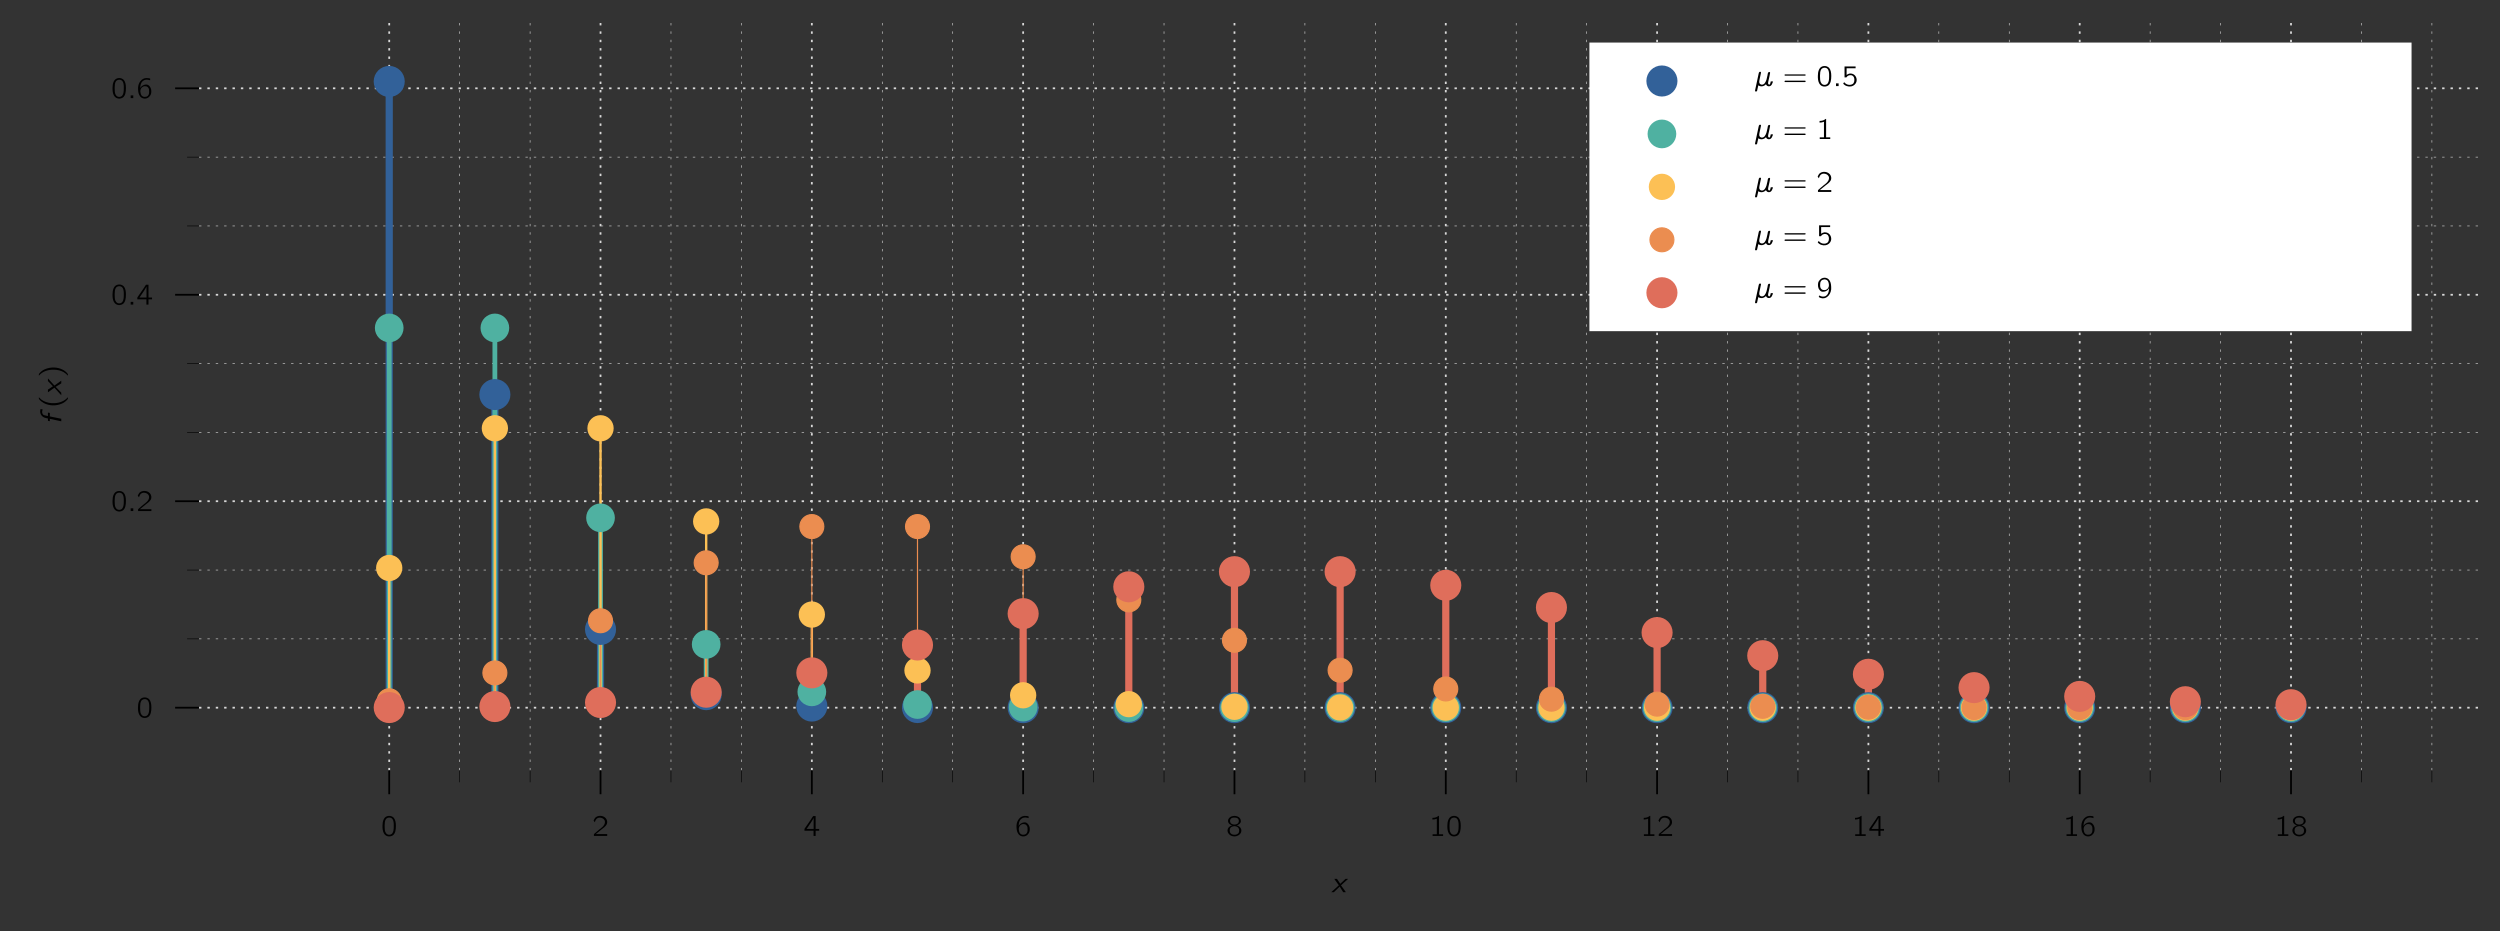<?xml version="1.0" encoding="UTF-8"?>
<svg xmlns="http://www.w3.org/2000/svg" xmlns:xlink="http://www.w3.org/1999/xlink" width="416.676" height="155.173" viewBox="0 0 416.676 155.173">
<rect x="0" y="0" width="416.676" height="155.173" fill="#333333" stroke="none"/>
<defs>
<g>
<g id="glyph-0-0">
<path d="M 1.312 -3.344 C 1.188 -3.328 1.078 -3.312 0.969 -3.266 C 0.453 -3.062 0.266 -2.391 0.266 -1.719 C 0.266 -1.609 0.266 -1.516 0.266 -1.406 C 0.281 -0.953 0.391 -0.5 0.656 -0.219 C 0.875 0.016 1.203 0.109 1.5 0.078 C 1.688 0.062 1.844 -0.016 1.984 -0.094 C 2.406 -0.406 2.5 -1.016 2.5 -1.688 C 2.5 -2.234 2.406 -2.719 2.141 -3.031 C 1.938 -3.25 1.609 -3.375 1.312 -3.344 Z M 1.734 -2.984 C 1.781 -2.953 1.828 -2.922 1.875 -2.875 C 2.062 -2.688 2.125 -2.328 2.141 -2 C 2.141 -1.938 2.141 -1.875 2.141 -1.797 L 2.141 -1.547 C 2.141 -1.109 2.094 -0.703 1.906 -0.453 C 1.656 -0.125 1.125 -0.109 0.875 -0.438 C 0.812 -0.516 0.766 -0.594 0.734 -0.672 C 0.641 -0.922 0.625 -1.25 0.625 -1.562 L 0.625 -1.812 C 0.625 -1.891 0.641 -1.938 0.641 -2.016 C 0.641 -2.406 0.734 -2.797 1 -2.953 C 1.188 -3.078 1.5 -3.109 1.734 -2.984 Z M 1.734 -2.984 "/>
</g>
<g id="glyph-0-1">
<path d="M 0.438 -2.281 C 0.516 -2.578 0.656 -2.891 0.953 -3 C 1.078 -3.047 1.203 -3.062 1.328 -3.047 C 1.578 -3.031 1.844 -2.922 2 -2.703 C 2.109 -2.562 2.141 -2.375 2.109 -2.203 C 2.047 -1.719 1.625 -1.422 1.281 -1.156 C 1 -0.938 0.422 -0.422 0.422 -0.422 L 0.328 -0.344 C 0.281 -0.297 0.281 -0.297 0.281 -0.188 L 0.281 0 L 2.5 0 L 2.5 -0.312 L 0.594 -0.312 C 0.797 -0.484 1.359 -0.953 1.531 -1.078 C 1.844 -1.312 2.188 -1.547 2.391 -1.891 C 2.609 -2.281 2.469 -2.812 2.125 -3.078 C 1.75 -3.406 1.047 -3.453 0.625 -3.141 C 0.469 -3.031 0.359 -2.844 0.281 -2.672 C 0.266 -2.625 0.234 -2.578 0.234 -2.547 C 0.25 -2.516 0.281 -2.484 0.297 -2.469 C 0.344 -2.406 0.391 -2.344 0.438 -2.281 Z M 0.438 -2.281 "/>
</g>
<g id="glyph-0-2">
<path d="M 0.156 -0.875 L 1.672 -0.875 L 1.672 0 L 2.016 0 L 2.016 -0.875 L 2.609 -0.875 L 2.609 -1.172 L 2.016 -1.172 L 2.016 -3.312 L 1.734 -3.312 C 1.688 -3.312 1.641 -3.328 1.609 -3.312 C 1.578 -3.281 1.5 -3.156 1.484 -3.141 L 1.203 -2.703 C 1.078 -2.531 0.266 -1.344 0.203 -1.25 C 0.156 -1.188 0.156 -1.172 0.156 -1.078 Z M 1.688 -3 L 1.688 -1.172 L 0.516 -1.172 L 1.266 -2.281 C 1.406 -2.516 1.562 -2.734 1.688 -3 Z M 1.688 -3 "/>
</g>
<g id="glyph-0-3">
<path d="M 0.641 -1.656 C 0.641 -2.094 0.734 -2.594 1.094 -2.859 C 1.328 -3.047 1.656 -3.141 2.078 -3.031 C 2.156 -3.016 2.234 -2.984 2.297 -2.969 L 2.297 -3.172 C 2.297 -3.188 2.312 -3.219 2.297 -3.25 C 2.266 -3.297 1.953 -3.328 1.953 -3.328 C 1.516 -3.391 1.172 -3.281 0.906 -3.062 C 0.594 -2.812 0.391 -2.438 0.312 -2.031 C 0.281 -1.844 0.266 -1.641 0.281 -1.453 C 0.297 -0.984 0.375 -0.625 0.609 -0.312 C 0.875 0.062 1.422 0.188 1.844 -0.016 C 2.031 -0.094 2.188 -0.266 2.312 -0.438 C 2.469 -0.672 2.5 -0.953 2.484 -1.219 C 2.484 -1.375 2.453 -1.516 2.391 -1.656 C 2.297 -1.875 2.125 -2.109 1.922 -2.203 C 1.828 -2.25 1.719 -2.266 1.609 -2.266 C 1.328 -2.25 1.078 -2.141 0.875 -1.969 C 0.797 -1.906 0.688 -1.766 0.641 -1.656 Z M 1.422 -1.984 C 1.594 -1.984 1.766 -1.953 1.891 -1.828 C 1.922 -1.797 1.953 -1.766 1.984 -1.719 C 2.125 -1.547 2.125 -1.328 2.125 -1.109 C 2.125 -0.766 2.094 -0.578 1.906 -0.375 C 1.75 -0.234 1.562 -0.203 1.359 -0.203 C 1.156 -0.203 0.953 -0.312 0.828 -0.484 C 0.766 -0.594 0.719 -0.719 0.703 -0.844 C 0.656 -1 0.641 -1.188 0.672 -1.344 C 0.75 -1.703 1.047 -1.984 1.422 -1.984 Z M 1.422 -1.984 "/>
</g>
<g id="glyph-0-4">
<path d="M 1.016 -1.766 C 0.688 -1.688 0.359 -1.453 0.266 -1.141 C 0.156 -0.812 0.297 -0.469 0.531 -0.25 C 0.766 -0.016 1.094 0.078 1.438 0.078 C 1.875 0.062 2.344 -0.203 2.5 -0.641 C 2.531 -0.781 2.562 -0.938 2.516 -1.094 C 2.422 -1.453 2.094 -1.688 1.75 -1.766 C 1.797 -1.781 1.859 -1.797 1.906 -1.812 C 2.094 -1.891 2.266 -2.016 2.375 -2.188 C 2.562 -2.5 2.406 -2.891 2.141 -3.109 C 1.844 -3.328 1.438 -3.391 1.094 -3.312 C 0.781 -3.25 0.484 -3.062 0.359 -2.766 C 0.328 -2.672 0.297 -2.547 0.312 -2.438 C 0.344 -2.172 0.531 -1.969 0.766 -1.859 C 0.844 -1.812 0.922 -1.781 1.016 -1.766 Z M 1.5 -3.062 C 1.672 -3.047 1.859 -3 1.984 -2.875 C 2.172 -2.672 2.172 -2.297 1.969 -2.094 C 1.844 -1.984 1.672 -1.922 1.5 -1.906 C 1.266 -1.891 0.969 -1.922 0.797 -2.109 C 0.594 -2.312 0.594 -2.703 0.812 -2.906 C 0.984 -3.047 1.234 -3.078 1.5 -3.062 Z M 1.297 -1.625 C 1.562 -1.641 1.875 -1.578 2.047 -1.344 C 2.219 -1.094 2.234 -0.656 2 -0.406 C 1.875 -0.297 1.688 -0.219 1.516 -0.203 C 1.25 -0.188 0.953 -0.219 0.766 -0.422 C 0.547 -0.656 0.516 -1.141 0.766 -1.406 C 0.906 -1.547 1.094 -1.609 1.297 -1.625 Z M 1.297 -1.625 "/>
</g>
<g id="glyph-0-5">
<path d="M 0.547 -3.016 L 0.547 -2.734 C 0.797 -2.734 1.047 -2.781 1.281 -2.875 L 1.281 -0.281 L 0.578 -0.281 L 0.578 0 L 2.328 0 L 2.328 -0.281 L 1.641 -0.281 L 1.641 -3.344 C 1.609 -3.344 1.562 -3.359 1.547 -3.344 C 1.5 -3.328 1.469 -3.297 1.438 -3.266 C 1.234 -3.094 0.875 -3.016 0.547 -3.016 Z M 0.547 -3.016 "/>
</g>
<g id="glyph-0-6">
<path d="M 0.312 -1.906 C 0.266 -1.844 0.312 -1.75 0.391 -1.734 C 0.406 -1.719 0.453 -1.734 0.484 -1.734 L 3.656 -1.734 C 3.703 -1.734 3.75 -1.734 3.781 -1.766 C 3.844 -1.828 3.812 -1.938 3.719 -1.953 C 3.656 -1.969 3.562 -1.953 3.5 -1.953 L 0.484 -1.953 C 0.406 -1.953 0.359 -1.969 0.312 -1.906 Z M 0.312 -0.844 C 0.266 -0.781 0.312 -0.688 0.391 -0.672 C 0.406 -0.672 0.453 -0.672 0.484 -0.672 L 3.656 -0.672 C 3.703 -0.672 3.75 -0.672 3.781 -0.703 C 3.844 -0.766 3.812 -0.891 3.719 -0.906 C 3.656 -0.906 3.562 -0.906 3.5 -0.906 L 0.469 -0.906 C 0.406 -0.906 0.344 -0.906 0.312 -0.844 Z M 0.312 -0.844 "/>
</g>
<g id="glyph-0-7">
<path d="M 0.469 -3.266 L 0.469 -1.453 L 0.688 -1.453 C 0.719 -1.453 0.75 -1.453 0.781 -1.453 C 0.812 -1.469 0.828 -1.516 0.844 -1.531 C 0.875 -1.578 0.906 -1.625 0.953 -1.656 C 1.172 -1.828 1.5 -1.875 1.75 -1.766 C 2.031 -1.625 2.109 -1.312 2.109 -1.031 C 2.109 -0.859 2.078 -0.672 1.984 -0.516 C 1.797 -0.219 1.375 -0.156 1.047 -0.234 C 0.766 -0.297 0.562 -0.469 0.406 -0.656 C 0.391 -0.641 0.25 -0.438 0.25 -0.406 C 0.25 -0.391 0.266 -0.375 0.281 -0.359 C 0.438 -0.203 0.609 -0.078 0.859 0 C 1.312 0.156 1.844 0.078 2.188 -0.281 C 2.344 -0.438 2.453 -0.656 2.484 -0.875 C 2.562 -1.5 2.109 -2.156 1.344 -2.094 C 1.125 -2.062 0.984 -1.984 0.812 -1.859 L 0.812 -2.969 L 2.312 -2.969 L 2.312 -3.266 Z M 0.469 -3.266 "/>
</g>
<g id="glyph-0-8">
<path d="M 2.125 -1.609 C 2.125 -1.188 2.047 -0.688 1.703 -0.406 C 1.656 -0.375 1.609 -0.328 1.562 -0.297 C 1.297 -0.172 0.984 -0.172 0.703 -0.297 C 0.641 -0.328 0.594 -0.375 0.531 -0.406 L 0.406 -0.156 C 0.516 -0.062 0.641 0 0.766 0.031 C 1.125 0.141 1.5 0.078 1.797 -0.141 C 2.172 -0.406 2.422 -0.875 2.484 -1.406 C 2.5 -1.547 2.5 -1.688 2.484 -1.828 C 2.469 -2.312 2.375 -2.75 2.109 -3.031 C 2.031 -3.125 1.938 -3.188 1.828 -3.25 C 1.547 -3.406 1.172 -3.375 0.891 -3.234 C 0.703 -3.125 0.531 -2.953 0.422 -2.766 C 0.312 -2.578 0.281 -2.375 0.281 -2.156 C 0.281 -1.938 0.312 -1.719 0.406 -1.516 C 0.516 -1.344 0.656 -1.141 0.844 -1.062 C 0.953 -1.016 1.047 -1.016 1.156 -1.016 C 1.453 -1.016 1.719 -1.141 1.922 -1.328 C 2 -1.422 2.078 -1.5 2.125 -1.609 Z M 1.328 -3.078 C 1.562 -3.078 1.797 -3 1.938 -2.797 C 2.016 -2.672 2.047 -2.531 2.078 -2.391 C 2.109 -2.25 2.125 -2.078 2.094 -1.922 C 2.031 -1.609 1.766 -1.312 1.422 -1.297 C 1.234 -1.281 1.047 -1.297 0.891 -1.422 C 0.703 -1.578 0.641 -1.797 0.641 -2.109 C 0.641 -2.422 0.656 -2.625 0.812 -2.828 C 0.922 -2.969 1.094 -3.047 1.328 -3.078 Z M 1.328 -3.078 "/>
</g>
<g id="glyph-1-0">
<path d="M 0.953 0 L 0.953 -0.453 L 0.516 -0.453 L 0.516 0 Z M 0.953 0 "/>
</g>
<g id="glyph-2-0">
<path d="M 2.438 0 L 1.625 -1.141 L 2.812 -2.219 L 2.375 -2.219 L 1.5 -1.391 L 0.953 -2.219 L 0.5 -2.219 L 1.266 -1.141 L 0 0 L 0.438 0 L 1.406 -0.938 L 1.984 0 Z M 2.438 0 "/>
</g>
<g id="glyph-3-0">
<path d="M -3.094 -2.5 L -3.453 -2.578 C -3.484 -2.453 -3.516 -2.297 -3.516 -2.156 C -3.516 -1.656 -3.141 -1.203 -2.641 -1.094 L -2.219 -1 L -2.219 -0.609 L -1.906 -0.547 L -1.906 -0.938 L 0 -0.531 L 0 -0.953 L -1.906 -1.344 L -1.906 -1.922 L -2.219 -1.984 L -2.219 -1.406 L -2.781 -1.531 C -3.125 -1.594 -3.188 -1.922 -3.188 -2.094 C -3.188 -2.188 -3.172 -2.328 -3.094 -2.5 Z M -3.094 -2.5 "/>
</g>
<g id="glyph-3-1">
<path d="M 0 -2.438 L -1.141 -1.625 L -2.219 -2.812 L -2.219 -2.375 L -1.391 -1.5 L -2.219 -0.953 L -2.219 -0.5 L -1.141 -1.266 L 0 0 L 0 -0.438 L -0.938 -1.406 L 0 -1.984 Z M 0 -2.438 "/>
</g>
<g id="glyph-4-0">
<path d="M 1.109 -1.844 C 1.078 -1.812 1.047 -1.781 1.031 -1.75 C 0.531 -1.219 -0.219 -0.875 -1.141 -0.844 C -1.766 -0.812 -2.406 -0.922 -2.969 -1.219 C -3.234 -1.359 -3.469 -1.531 -3.656 -1.75 C -3.688 -1.781 -3.703 -1.812 -3.734 -1.844 L -3.734 -1.656 C -3.734 -1.562 -3.734 -1.562 -3.672 -1.484 C -3.469 -1.234 -3.203 -1.016 -2.906 -0.859 C -2.016 -0.375 -0.828 -0.344 0.125 -0.781 C 0.5 -0.938 0.797 -1.188 1.047 -1.484 C 1.094 -1.547 1.109 -1.547 1.109 -1.656 Z M 1.109 -1.844 "/>
</g>
<g id="glyph-4-1">
<path d="M -3.734 -0.312 C -3.703 -0.328 -3.688 -0.375 -3.656 -0.406 C -3.109 -1.016 -2.219 -1.359 -1.141 -1.312 C -0.609 -1.297 -0.062 -1.172 0.406 -0.906 C 0.641 -0.766 0.844 -0.594 1.031 -0.406 C 1.047 -0.375 1.078 -0.328 1.109 -0.312 L 1.109 -0.5 C 1.109 -0.594 1.109 -0.594 1.047 -0.656 C 0.844 -0.922 0.578 -1.141 0.281 -1.297 C -0.609 -1.781 -1.797 -1.812 -2.766 -1.375 C -3.125 -1.219 -3.422 -0.969 -3.672 -0.672 C -3.734 -0.609 -3.734 -0.609 -3.734 -0.5 Z M -3.734 -0.312 "/>
</g>
<g id="glyph-5-0">
<path d="M 0.719 -0.125 C 0.969 0.062 1.328 0.094 1.609 -0.031 C 1.766 -0.094 1.891 -0.188 2 -0.312 C 2.016 -0.266 2.031 -0.203 2.062 -0.172 C 2.203 0.031 2.5 0.094 2.719 -0.016 C 2.922 -0.125 3.031 -0.359 3.109 -0.578 C 3.125 -0.641 3.156 -0.719 3.156 -0.781 L 2.891 -0.781 C 2.875 -0.781 2.828 -0.797 2.797 -0.781 C 2.797 -0.766 2.797 -0.75 2.781 -0.734 C 2.766 -0.578 2.688 -0.312 2.594 -0.25 C 2.531 -0.219 2.469 -0.25 2.422 -0.297 C 2.297 -0.406 2.359 -0.578 2.375 -0.734 C 2.406 -0.844 2.703 -2.172 2.688 -2.219 C 2.688 -2.297 2.625 -2.359 2.547 -2.359 C 2.469 -2.359 2.391 -2.297 2.344 -2.234 C 2.328 -2.188 2.312 -2.125 2.297 -2.078 L 2.25 -1.797 C 2.156 -1.328 2.062 -0.844 1.812 -0.516 C 1.75 -0.422 1.672 -0.344 1.562 -0.297 C 1.422 -0.219 1.234 -0.219 1.094 -0.297 C 0.938 -0.375 0.859 -0.547 0.875 -0.734 C 0.875 -0.891 0.922 -1.047 0.953 -1.219 C 0.969 -1.297 1.172 -2.219 1.172 -2.25 C 1.172 -2.312 1.125 -2.375 1.047 -2.391 C 0.953 -2.406 0.875 -2.359 0.828 -2.266 C 0.797 -2.219 0.781 -2.156 0.781 -2.109 C 0.609 -1.375 0.312 0.078 0.188 0.672 C 0.172 0.75 0.156 0.828 0.219 0.875 C 0.328 0.969 0.484 0.875 0.516 0.781 C 0.531 0.734 0.719 -0.094 0.719 -0.125 Z M 0.719 -0.125 "/>
</g>
</g>
</defs>
<path fill="none" stroke-width="0.1" stroke-linecap="butt" stroke-linejoin="miter" stroke="rgb(84.999%, 84.999%, 84.999%)" stroke-opacity="1" stroke-dasharray="0.399 0.996" stroke-miterlimit="10" d="M 11.741 -10.44 L 11.741 114.814 M 23.48 -10.44 L 23.48 114.814 M 46.96 -10.44 L 46.96 114.814 M 58.698 -10.44 L 58.698 114.814 M 82.179 -10.44 L 82.179 114.814 M 93.917 -10.44 L 93.917 114.814 M 117.398 -10.44 L 117.398 114.814 M 129.136 -10.44 L 129.136 114.814 M 152.616 -10.44 L 152.616 114.814 M 164.355 -10.44 L 164.355 114.814 M 187.835 -10.44 L 187.835 114.814 M 199.573 -10.44 L 199.573 114.814 M 223.054 -10.44 L 223.054 114.814 M 234.792 -10.44 L 234.792 114.814 M 258.273 -10.44 L 258.273 114.814 M 270.011 -10.44 L 270.011 114.814 M 293.491 -10.44 L 293.491 114.814 M 305.233 -10.44 L 305.233 114.814 M 328.71 -10.44 L 328.71 114.814 M 340.452 -10.44 L 340.452 114.814 " transform="matrix(1, 0, 0, -1, 64.872, 117.951)"/>
<path fill="none" stroke-width="0.299" stroke-linecap="butt" stroke-linejoin="miter" stroke="rgb(84.999%, 84.999%, 84.999%)" stroke-opacity="1" stroke-dasharray="0.399 0.996" stroke-miterlimit="10" d="M -0.001 -10.44 L -0.001 114.814 M 35.218 -10.44 L 35.218 114.814 M 70.437 -10.44 L 70.437 114.814 M 105.655 -10.44 L 105.655 114.814 M 140.878 -10.44 L 140.878 114.814 M 176.097 -10.44 L 176.097 114.814 M 211.315 -10.44 L 211.315 114.814 M 246.534 -10.44 L 246.534 114.814 M 281.753 -10.44 L 281.753 114.814 M 316.972 -10.44 L 316.972 114.814 " transform="matrix(1, 0, 0, -1, 64.872, 117.951)"/>
<path fill="none" stroke-width="0.1" stroke-linecap="butt" stroke-linejoin="miter" stroke="rgb(84.999%, 84.999%, 84.999%)" stroke-opacity="1" stroke-dasharray="0.399 0.996" stroke-miterlimit="10" d="M -31.7 11.471 L 348.671 11.471 M -31.7 22.939 L 348.671 22.939 M -31.7 45.881 L 348.671 45.881 M -31.7 57.353 L 348.671 57.353 M -31.7 80.291 L 348.671 80.291 M -31.7 91.763 L 348.671 91.763 " transform="matrix(1, 0, 0, -1, 64.872, 117.951)"/>
<path fill="none" stroke-width="0.299" stroke-linecap="butt" stroke-linejoin="miter" stroke="rgb(84.999%, 84.999%, 84.999%)" stroke-opacity="1" stroke-dasharray="0.399 0.996" stroke-miterlimit="10" d="M -31.7 0.002 L 348.671 0.002 M -31.7 34.412 L 348.671 34.412 M -31.7 68.822 L 348.671 68.822 M -31.7 103.232 L 348.671 103.232 " transform="matrix(1, 0, 0, -1, 64.872, 117.951)"/>
<path fill="none" stroke-width="0.1" stroke-linecap="butt" stroke-linejoin="miter" stroke="rgb(0%, 0%, 0%)" stroke-opacity="1" stroke-miterlimit="10" d="M 11.741 -12.432 L 11.741 -10.44 M 23.48 -12.432 L 23.48 -10.44 M 46.96 -12.432 L 46.96 -10.44 M 58.698 -12.432 L 58.698 -10.44 M 82.179 -12.432 L 82.179 -10.44 M 93.917 -12.432 L 93.917 -10.44 M 117.398 -12.432 L 117.398 -10.44 M 129.136 -12.432 L 129.136 -10.44 M 152.616 -12.432 L 152.616 -10.44 M 164.355 -12.432 L 164.355 -10.44 M 187.835 -12.432 L 187.835 -10.44 M 199.573 -12.432 L 199.573 -10.44 M 223.054 -12.432 L 223.054 -10.44 M 234.792 -12.432 L 234.792 -10.44 M 258.273 -12.432 L 258.273 -10.44 M 270.011 -12.432 L 270.011 -10.44 M 293.491 -12.432 L 293.491 -10.44 M 305.233 -12.432 L 305.233 -10.44 M 328.71 -12.432 L 328.71 -10.44 M 340.452 -12.432 L 340.452 -10.44 " transform="matrix(1, 0, 0, -1, 64.872, 117.951)"/>
<path fill="none" stroke-width="0.299" stroke-linecap="butt" stroke-linejoin="miter" stroke="rgb(0%, 0%, 0%)" stroke-opacity="1" stroke-miterlimit="10" d="M -0.001 -14.424 L -0.001 -10.44 M 35.218 -14.424 L 35.218 -10.44 M 70.437 -14.424 L 70.437 -10.44 M 105.655 -14.424 L 105.655 -10.44 M 140.878 -14.424 L 140.878 -10.44 M 176.097 -14.424 L 176.097 -10.44 M 211.315 -14.424 L 211.315 -10.44 M 246.534 -14.424 L 246.534 -10.44 M 281.753 -14.424 L 281.753 -10.44 M 316.972 -14.424 L 316.972 -10.44 " transform="matrix(1, 0, 0, -1, 64.872, 117.951)"/>
<path fill="none" stroke-width="0.1" stroke-linecap="butt" stroke-linejoin="miter" stroke="rgb(0%, 0%, 0%)" stroke-opacity="1" stroke-miterlimit="10" d="M -33.692 11.471 L -31.7 11.471 M -33.692 22.939 L -31.7 22.939 M -33.692 45.881 L -31.7 45.881 M -33.692 57.353 L -31.7 57.353 M -33.692 80.291 L -31.7 80.291 M -33.692 91.763 L -31.7 91.763 " transform="matrix(1, 0, 0, -1, 64.872, 117.951)"/>
<path fill="none" stroke-width="0.299" stroke-linecap="butt" stroke-linejoin="miter" stroke="rgb(0%, 0%, 0%)" stroke-opacity="1" stroke-miterlimit="10" d="M -35.684 0.002 L -31.7 0.002 M -35.684 34.412 L -31.7 34.412 M -35.684 68.822 L -31.7 68.822 M -35.684 103.232 L -31.7 103.232 " transform="matrix(1, 0, 0, -1, 64.872, 117.951)"/>
<g fill="rgb(0%, 0%, 0%)" fill-opacity="1">
<use xlink:href="#glyph-0-0" x="63.486" y="139.329"/>
</g>
<g fill="rgb(0%, 0%, 0%)" fill-opacity="1">
<use xlink:href="#glyph-0-1" x="98.705" y="139.329"/>
</g>
<g fill="rgb(0%, 0%, 0%)" fill-opacity="1">
<use xlink:href="#glyph-0-2" x="133.924" y="139.329"/>
</g>
<g fill="rgb(0%, 0%, 0%)" fill-opacity="1">
<use xlink:href="#glyph-0-3" x="169.142" y="139.329"/>
</g>
<g fill="rgb(0%, 0%, 0%)" fill-opacity="1">
<use xlink:href="#glyph-0-4" x="204.361" y="139.329"/>
</g>
<g fill="rgb(0%, 0%, 0%)" fill-opacity="1">
<use xlink:href="#glyph-0-5" x="238.194" y="139.329"/>
<use xlink:href="#glyph-0-0" x="240.965" y="139.329"/>
</g>
<g fill="rgb(0%, 0%, 0%)" fill-opacity="1">
<use xlink:href="#glyph-0-5" x="273.412" y="139.329"/>
<use xlink:href="#glyph-0-1" x="276.183" y="139.329"/>
</g>
<g fill="rgb(0%, 0%, 0%)" fill-opacity="1">
<use xlink:href="#glyph-0-5" x="308.631" y="139.329"/>
<use xlink:href="#glyph-0-2" x="311.402" y="139.329"/>
</g>
<g fill="rgb(0%, 0%, 0%)" fill-opacity="1">
<use xlink:href="#glyph-0-5" x="343.85" y="139.329"/>
<use xlink:href="#glyph-0-3" x="346.621" y="139.329"/>
</g>
<g fill="rgb(0%, 0%, 0%)" fill-opacity="1">
<use xlink:href="#glyph-0-5" x="379.068" y="139.329"/>
<use xlink:href="#glyph-0-4" x="381.839" y="139.329"/>
</g>
<g fill="rgb(0%, 0%, 0%)" fill-opacity="1">
<use xlink:href="#glyph-0-0" x="22.731" y="119.585"/>
</g>
<g fill="rgb(0%, 0%, 0%)" fill-opacity="1">
<use xlink:href="#glyph-0-0" x="18.49" y="85.175"/>
</g>
<g fill="rgb(0%, 0%, 0%)" fill-opacity="1">
<use xlink:href="#glyph-1-0" x="21.261" y="85.175"/>
</g>
<g fill="rgb(0%, 0%, 0%)" fill-opacity="1">
<use xlink:href="#glyph-0-1" x="22.731" y="85.175"/>
</g>
<g fill="rgb(0%, 0%, 0%)" fill-opacity="1">
<use xlink:href="#glyph-0-0" x="18.49" y="50.764"/>
</g>
<g fill="rgb(0%, 0%, 0%)" fill-opacity="1">
<use xlink:href="#glyph-1-0" x="21.261" y="50.764"/>
</g>
<g fill="rgb(0%, 0%, 0%)" fill-opacity="1">
<use xlink:href="#glyph-0-2" x="22.731" y="50.764"/>
</g>
<g fill="rgb(0%, 0%, 0%)" fill-opacity="1">
<use xlink:href="#glyph-0-0" x="18.49" y="16.353"/>
</g>
<g fill="rgb(0%, 0%, 0%)" fill-opacity="1">
<use xlink:href="#glyph-1-0" x="21.261" y="16.353"/>
</g>
<g fill="rgb(0%, 0%, 0%)" fill-opacity="1">
<use xlink:href="#glyph-0-3" x="22.731" y="16.353"/>
</g>
<path fill="none" stroke-width="1.196" stroke-linecap="butt" stroke-linejoin="miter" stroke="rgb(19.608%, 38.039%, 59.999%)" stroke-opacity="1" stroke-miterlimit="10" d="M -0.001 0.002 L -0.001 104.377 M 17.608 0.002 L 17.608 52.189 M 35.218 0.002 L 35.218 13.049 M 52.827 0.002 L 52.827 2.174 M 70.437 0.002 L 70.437 0.271 M 88.046 0.002 L 88.046 0.025 M 105.655 0.002 L 105.655 0.002 M 123.265 0.002 L 123.265 0.002 M 140.878 0.002 L 140.878 0.002 M 158.487 0.002 L 158.487 0.002 M 176.097 0.002 L 176.097 0.002 M 193.706 0.002 L 193.706 0.002 M 211.315 0.002 L 211.315 0.002 M 228.925 0.002 L 228.925 0.002 M 246.534 0.002 L 246.534 0.002 M 264.144 0.002 L 264.144 0.002 M 281.753 0.002 L 281.753 0.002 M 299.362 0.002 L 299.362 0.002 M 316.972 0.002 L 316.972 0.002 " transform="matrix(1, 0, 0, -1, 64.872, 117.951)"/>
<path fill="none" stroke-width="0.797" stroke-linecap="butt" stroke-linejoin="miter" stroke="rgb(30.98%, 69.411%, 63.135%)" stroke-opacity="1" stroke-miterlimit="10" d="M -0.001 0.002 L -0.001 63.295 M 17.608 0.002 L 17.608 63.295 M 35.218 0.002 L 35.218 31.646 M 52.827 0.002 L 52.827 10.549 M 70.437 0.002 L 70.437 2.639 M 88.046 0.002 L 88.046 0.529 M 105.655 0.002 L 105.655 0.088 M 123.265 0.002 L 123.265 0.013 M 140.878 0.002 L 140.878 0.002 M 158.487 0.002 L 158.487 0.002 M 176.097 0.002 L 176.097 0.002 M 193.706 0.002 L 193.706 0.002 M 211.315 0.002 L 211.315 0.002 M 228.925 0.002 L 228.925 0.002 M 246.534 0.002 L 246.534 0.002 M 264.144 0.002 L 264.144 0.002 M 281.753 0.002 L 281.753 0.002 M 299.362 0.002 L 299.362 0.002 M 316.972 0.002 L 316.972 0.002 " transform="matrix(1, 0, 0, -1, 64.872, 117.951)"/>
<path fill="none" stroke-width="0.399" stroke-linecap="butt" stroke-linejoin="miter" stroke="rgb(98.824%, 75.293%, 33.333%)" stroke-opacity="1" stroke-miterlimit="10" d="M -0.001 0.002 L -0.001 23.283 M 17.608 0.002 L 17.608 46.568 M 35.218 0.002 L 35.218 46.568 M 52.827 0.002 L 52.827 31.045 M 70.437 0.002 L 70.437 15.521 M 88.046 0.002 L 88.046 6.209 M 105.655 0.002 L 105.655 2.068 M 123.265 0.002 L 123.265 0.592 M 140.878 0.002 L 140.878 0.146 M 158.487 0.002 L 158.487 0.033 M 176.097 0.002 L 176.097 0.006 M 193.706 0.002 L 193.706 0.002 M 211.315 0.002 L 211.315 0.002 M 228.925 0.002 L 228.925 0.002 M 246.534 0.002 L 246.534 0.002 M 264.144 0.002 L 264.144 0.002 M 281.753 0.002 L 281.753 0.002 M 299.362 0.002 L 299.362 0.002 M 316.972 0.002 L 316.972 0.002 " transform="matrix(1, 0, 0, -1, 64.872, 117.951)"/>
<path fill="none" stroke-width="0.199" stroke-linecap="butt" stroke-linejoin="miter" stroke="rgb(92.157%, 55.292%, 31.374%)" stroke-opacity="1" stroke-miterlimit="10" d="M -0.001 0.002 L -0.001 1.158 M 17.608 0.002 L 17.608 5.795 M 35.218 0.002 L 35.218 14.49 M 52.827 0.002 L 52.827 24.15 M 70.437 0.002 L 70.437 30.189 M 88.046 0.002 L 88.046 30.189 M 105.655 0.002 L 105.655 25.158 M 123.265 0.002 L 123.265 17.971 M 140.878 0.002 L 140.878 11.232 M 158.487 0.002 L 158.487 6.24 M 176.097 0.002 L 176.097 3.119 M 193.706 0.002 L 193.706 1.42 M 211.315 0.002 L 211.315 0.592 M 228.925 0.002 L 228.925 0.228 M 246.534 0.002 L 246.534 0.08 M 264.144 0.002 L 264.144 0.025 M 281.753 0.002 L 281.753 0.01 M 299.362 0.002 L 299.362 0.002 M 316.972 0.002 L 316.972 0.002 " transform="matrix(1, 0, 0, -1, 64.872, 117.951)"/>
<path fill="none" stroke-width="1.196" stroke-linecap="butt" stroke-linejoin="miter" stroke="rgb(87.45%, 43.137%, 35.686%)" stroke-opacity="1" stroke-miterlimit="10" d="M -0.001 0.002 L -0.001 0.021 M 17.608 0.002 L 17.608 0.189 M 35.218 0.002 L 35.218 0.861 M 52.827 0.002 L 52.827 2.58 M 70.437 0.002 L 70.437 5.803 M 88.046 0.002 L 88.046 10.447 M 105.655 0.002 L 105.655 15.674 M 123.265 0.002 L 123.265 20.15 M 140.878 0.002 L 140.878 22.67 M 158.487 0.002 L 158.487 22.67 M 176.097 0.002 L 176.097 20.4 M 193.706 0.002 L 193.706 16.693 M 211.315 0.002 L 211.315 12.517 M 228.925 0.002 L 228.925 8.666 M 246.534 0.002 L 246.534 5.572 M 264.144 0.002 L 264.144 3.342 M 281.753 0.002 L 281.753 1.881 M 299.362 0.002 L 299.362 0.994 M 316.972 0.002 L 316.972 0.498 " transform="matrix(1, 0, 0, -1, 64.872, 117.951)"/>
<path fill-rule="nonzero" fill="rgb(19.608%, 38.039%, 59.999%)" fill-opacity="1" stroke-width="1.196" stroke-linecap="butt" stroke-linejoin="miter" stroke="rgb(19.608%, 38.039%, 59.999%)" stroke-opacity="1" stroke-miterlimit="10" d="M 1.991 104.377 C 1.991 105.474 1.101 106.369 -0.001 106.369 C -1.099 106.369 -1.993 105.474 -1.993 104.377 C -1.993 103.275 -1.099 102.385 -0.001 102.385 C 1.101 102.385 1.991 103.275 1.991 104.377 Z M 1.991 104.377 " transform="matrix(1, 0, 0, -1, 64.872, 117.951)"/>
<path fill-rule="nonzero" fill="rgb(19.608%, 38.039%, 59.999%)" fill-opacity="1" stroke-width="1.196" stroke-linecap="butt" stroke-linejoin="miter" stroke="rgb(19.608%, 38.039%, 59.999%)" stroke-opacity="1" stroke-miterlimit="10" d="M 19.601 52.189 C 19.601 53.287 18.71 54.181 17.608 54.181 C 16.511 54.181 15.616 53.287 15.616 52.189 C 15.616 51.088 16.511 50.197 17.608 50.197 C 18.71 50.197 19.601 51.088 19.601 52.189 Z M 19.601 52.189 " transform="matrix(1, 0, 0, -1, 64.872, 117.951)"/>
<path fill-rule="nonzero" fill="rgb(19.608%, 38.039%, 59.999%)" fill-opacity="1" stroke-width="1.196" stroke-linecap="butt" stroke-linejoin="miter" stroke="rgb(19.608%, 38.039%, 59.999%)" stroke-opacity="1" stroke-miterlimit="10" d="M 37.21 13.049 C 37.21 14.146 36.319 15.041 35.218 15.041 C 34.12 15.041 33.226 14.146 33.226 13.049 C 33.226 11.947 34.12 11.053 35.218 11.053 C 36.319 11.053 37.21 11.947 37.21 13.049 Z M 37.21 13.049 " transform="matrix(1, 0, 0, -1, 64.872, 117.951)"/>
<path fill-rule="nonzero" fill="rgb(19.608%, 38.039%, 59.999%)" fill-opacity="1" stroke-width="1.196" stroke-linecap="butt" stroke-linejoin="miter" stroke="rgb(19.608%, 38.039%, 59.999%)" stroke-opacity="1" stroke-miterlimit="10" d="M 54.819 2.174 C 54.819 3.275 53.929 4.166 52.827 4.166 C 51.73 4.166 50.835 3.275 50.835 2.174 C 50.835 1.072 51.73 0.181 52.827 0.181 C 53.929 0.181 54.819 1.072 54.819 2.174 Z M 54.819 2.174 " transform="matrix(1, 0, 0, -1, 64.872, 117.951)"/>
<path fill-rule="nonzero" fill="rgb(19.608%, 38.039%, 59.999%)" fill-opacity="1" stroke-width="1.196" stroke-linecap="butt" stroke-linejoin="miter" stroke="rgb(19.608%, 38.039%, 59.999%)" stroke-opacity="1" stroke-miterlimit="10" d="M 72.429 0.271 C 72.429 1.373 71.538 2.264 70.437 2.264 C 69.339 2.264 68.444 1.373 68.444 0.271 C 68.444 -0.83 69.339 -1.721 70.437 -1.721 C 71.538 -1.721 72.429 -0.83 72.429 0.271 Z M 72.429 0.271 " transform="matrix(1, 0, 0, -1, 64.872, 117.951)"/>
<path fill-rule="nonzero" fill="rgb(19.608%, 38.039%, 59.999%)" fill-opacity="1" stroke-width="1.196" stroke-linecap="butt" stroke-linejoin="miter" stroke="rgb(19.608%, 38.039%, 59.999%)" stroke-opacity="1" stroke-miterlimit="10" d="M 90.042 0.025 C 90.042 1.127 89.148 2.021 88.046 2.021 C 86.948 2.021 86.054 1.127 86.054 0.025 C 86.054 -1.072 86.948 -1.967 88.046 -1.967 C 89.148 -1.967 90.042 -1.072 90.042 0.025 Z M 90.042 0.025 " transform="matrix(1, 0, 0, -1, 64.872, 117.951)"/>
<path fill-rule="nonzero" fill="rgb(19.608%, 38.039%, 59.999%)" fill-opacity="1" stroke-width="1.196" stroke-linecap="butt" stroke-linejoin="miter" stroke="rgb(19.608%, 38.039%, 59.999%)" stroke-opacity="1" stroke-miterlimit="10" d="M 107.651 0.002 C 107.651 1.103 106.757 1.994 105.655 1.994 C 104.558 1.994 103.663 1.103 103.663 0.002 C 103.663 -1.1 104.558 -1.99 105.655 -1.99 C 106.757 -1.99 107.651 -1.1 107.651 0.002 Z M 107.651 0.002 " transform="matrix(1, 0, 0, -1, 64.872, 117.951)"/>
<path fill-rule="nonzero" fill="rgb(19.608%, 38.039%, 59.999%)" fill-opacity="1" stroke-width="1.196" stroke-linecap="butt" stroke-linejoin="miter" stroke="rgb(19.608%, 38.039%, 59.999%)" stroke-opacity="1" stroke-miterlimit="10" d="M 125.261 0.002 C 125.261 1.099 124.366 1.994 123.265 1.994 C 122.167 1.994 121.273 1.099 121.273 0.002 C 121.273 -1.1 122.167 -1.994 123.265 -1.994 C 124.366 -1.994 125.261 -1.1 125.261 0.002 Z M 125.261 0.002 " transform="matrix(1, 0, 0, -1, 64.872, 117.951)"/>
<path fill-rule="nonzero" fill="rgb(19.608%, 38.039%, 59.999%)" fill-opacity="1" stroke-width="1.196" stroke-linecap="butt" stroke-linejoin="miter" stroke="rgb(19.608%, 38.039%, 59.999%)" stroke-opacity="1" stroke-miterlimit="10" d="M 142.87 0.002 C 142.87 1.099 141.976 1.994 140.878 1.994 C 139.776 1.994 138.882 1.099 138.882 0.002 C 138.882 -1.1 139.776 -1.994 140.878 -1.994 C 141.976 -1.994 142.87 -1.1 142.87 0.002 Z M 142.87 0.002 " transform="matrix(1, 0, 0, -1, 64.872, 117.951)"/>
<path fill-rule="nonzero" fill="rgb(19.608%, 38.039%, 59.999%)" fill-opacity="1" stroke-width="1.196" stroke-linecap="butt" stroke-linejoin="miter" stroke="rgb(19.608%, 38.039%, 59.999%)" stroke-opacity="1" stroke-miterlimit="10" d="M 160.48 0.002 C 160.48 1.099 159.585 1.994 158.487 1.994 C 157.386 1.994 156.491 1.099 156.491 0.002 C 156.491 -1.1 157.386 -1.994 158.487 -1.994 C 159.585 -1.994 160.48 -1.1 160.48 0.002 Z M 160.48 0.002 " transform="matrix(1, 0, 0, -1, 64.872, 117.951)"/>
<path fill-rule="nonzero" fill="rgb(19.608%, 38.039%, 59.999%)" fill-opacity="1" stroke-width="1.196" stroke-linecap="butt" stroke-linejoin="miter" stroke="rgb(19.608%, 38.039%, 59.999%)" stroke-opacity="1" stroke-miterlimit="10" d="M 178.089 0.002 C 178.089 1.099 177.194 1.994 176.097 1.994 C 174.995 1.994 174.101 1.099 174.101 0.002 C 174.101 -1.1 174.995 -1.994 176.097 -1.994 C 177.194 -1.994 178.089 -1.1 178.089 0.002 Z M 178.089 0.002 " transform="matrix(1, 0, 0, -1, 64.872, 117.951)"/>
<path fill-rule="nonzero" fill="rgb(19.608%, 38.039%, 59.999%)" fill-opacity="1" stroke-width="1.196" stroke-linecap="butt" stroke-linejoin="miter" stroke="rgb(19.608%, 38.039%, 59.999%)" stroke-opacity="1" stroke-miterlimit="10" d="M 195.698 0.002 C 195.698 1.099 194.804 1.994 193.706 1.994 C 192.605 1.994 191.714 1.099 191.714 0.002 C 191.714 -1.1 192.605 -1.994 193.706 -1.994 C 194.804 -1.994 195.698 -1.1 195.698 0.002 Z M 195.698 0.002 " transform="matrix(1, 0, 0, -1, 64.872, 117.951)"/>
<path fill-rule="nonzero" fill="rgb(19.608%, 38.039%, 59.999%)" fill-opacity="1" stroke-width="1.196" stroke-linecap="butt" stroke-linejoin="miter" stroke="rgb(19.608%, 38.039%, 59.999%)" stroke-opacity="1" stroke-miterlimit="10" d="M 213.308 0.002 C 213.308 1.099 212.413 1.994 211.315 1.994 C 210.214 1.994 209.323 1.099 209.323 0.002 C 209.323 -1.1 210.214 -1.994 211.315 -1.994 C 212.413 -1.994 213.308 -1.1 213.308 0.002 Z M 213.308 0.002 " transform="matrix(1, 0, 0, -1, 64.872, 117.951)"/>
<path fill-rule="nonzero" fill="rgb(19.608%, 38.039%, 59.999%)" fill-opacity="1" stroke-width="1.196" stroke-linecap="butt" stroke-linejoin="miter" stroke="rgb(19.608%, 38.039%, 59.999%)" stroke-opacity="1" stroke-miterlimit="10" d="M 230.917 0.002 C 230.917 1.099 230.023 1.994 228.925 1.994 C 227.823 1.994 226.933 1.099 226.933 0.002 C 226.933 -1.1 227.823 -1.994 228.925 -1.994 C 230.023 -1.994 230.917 -1.1 230.917 0.002 Z M 230.917 0.002 " transform="matrix(1, 0, 0, -1, 64.872, 117.951)"/>
<path fill-rule="nonzero" fill="rgb(19.608%, 38.039%, 59.999%)" fill-opacity="1" stroke-width="1.196" stroke-linecap="butt" stroke-linejoin="miter" stroke="rgb(19.608%, 38.039%, 59.999%)" stroke-opacity="1" stroke-miterlimit="10" d="M 248.526 0.002 C 248.526 1.099 247.632 1.994 246.534 1.994 C 245.433 1.994 244.542 1.099 244.542 0.002 C 244.542 -1.1 245.433 -1.994 246.534 -1.994 C 247.632 -1.994 248.526 -1.1 248.526 0.002 Z M 248.526 0.002 " transform="matrix(1, 0, 0, -1, 64.872, 117.951)"/>
<path fill-rule="nonzero" fill="rgb(19.608%, 38.039%, 59.999%)" fill-opacity="1" stroke-width="1.196" stroke-linecap="butt" stroke-linejoin="miter" stroke="rgb(19.608%, 38.039%, 59.999%)" stroke-opacity="1" stroke-miterlimit="10" d="M 266.136 0.002 C 266.136 1.099 265.241 1.994 264.144 1.994 C 263.042 1.994 262.151 1.099 262.151 0.002 C 262.151 -1.1 263.042 -1.994 264.144 -1.994 C 265.241 -1.994 266.136 -1.1 266.136 0.002 Z M 266.136 0.002 " transform="matrix(1, 0, 0, -1, 64.872, 117.951)"/>
<path fill-rule="nonzero" fill="rgb(19.608%, 38.039%, 59.999%)" fill-opacity="1" stroke-width="1.196" stroke-linecap="butt" stroke-linejoin="miter" stroke="rgb(19.608%, 38.039%, 59.999%)" stroke-opacity="1" stroke-miterlimit="10" d="M 283.745 0.002 C 283.745 1.099 282.855 1.994 281.753 1.994 C 280.651 1.994 279.761 1.099 279.761 0.002 C 279.761 -1.1 280.651 -1.994 281.753 -1.994 C 282.855 -1.994 283.745 -1.1 283.745 0.002 Z M 283.745 0.002 " transform="matrix(1, 0, 0, -1, 64.872, 117.951)"/>
<path fill-rule="nonzero" fill="rgb(19.608%, 38.039%, 59.999%)" fill-opacity="1" stroke-width="1.196" stroke-linecap="butt" stroke-linejoin="miter" stroke="rgb(19.608%, 38.039%, 59.999%)" stroke-opacity="1" stroke-miterlimit="10" d="M 301.355 0.002 C 301.355 1.099 300.464 1.994 299.362 1.994 C 298.261 1.994 297.37 1.099 297.37 0.002 C 297.37 -1.1 298.261 -1.994 299.362 -1.994 C 300.464 -1.994 301.355 -1.1 301.355 0.002 Z M 301.355 0.002 " transform="matrix(1, 0, 0, -1, 64.872, 117.951)"/>
<path fill-rule="nonzero" fill="rgb(19.608%, 38.039%, 59.999%)" fill-opacity="1" stroke-width="1.196" stroke-linecap="butt" stroke-linejoin="miter" stroke="rgb(19.608%, 38.039%, 59.999%)" stroke-opacity="1" stroke-miterlimit="10" d="M 318.964 0.002 C 318.964 1.099 318.073 1.994 316.972 1.994 C 315.87 1.994 314.98 1.099 314.98 0.002 C 314.98 -1.1 315.87 -1.994 316.972 -1.994 C 318.073 -1.994 318.964 -1.1 318.964 0.002 Z M 318.964 0.002 " transform="matrix(1, 0, 0, -1, 64.872, 117.951)"/>
<path fill-rule="nonzero" fill="rgb(30.98%, 69.411%, 63.135%)" fill-opacity="1" stroke-width="0.797" stroke-linecap="butt" stroke-linejoin="miter" stroke="rgb(30.98%, 69.411%, 63.135%)" stroke-opacity="1" stroke-miterlimit="10" d="M 1.991 63.295 C 1.991 64.396 1.101 65.287 -0.001 65.287 C -1.099 65.287 -1.993 64.396 -1.993 63.295 C -1.993 62.193 -1.099 61.303 -0.001 61.303 C 1.101 61.303 1.991 62.193 1.991 63.295 Z M 1.991 63.295 " transform="matrix(1, 0, 0, -1, 64.872, 117.951)"/>
<path fill-rule="nonzero" fill="rgb(30.98%, 69.411%, 63.135%)" fill-opacity="1" stroke-width="0.797" stroke-linecap="butt" stroke-linejoin="miter" stroke="rgb(30.98%, 69.411%, 63.135%)" stroke-opacity="1" stroke-miterlimit="10" d="M 19.601 63.295 C 19.601 64.396 18.71 65.287 17.608 65.287 C 16.511 65.287 15.616 64.396 15.616 63.295 C 15.616 62.193 16.511 61.303 17.608 61.303 C 18.71 61.303 19.601 62.193 19.601 63.295 Z M 19.601 63.295 " transform="matrix(1, 0, 0, -1, 64.872, 117.951)"/>
<path fill-rule="nonzero" fill="rgb(30.98%, 69.411%, 63.135%)" fill-opacity="1" stroke-width="0.797" stroke-linecap="butt" stroke-linejoin="miter" stroke="rgb(30.98%, 69.411%, 63.135%)" stroke-opacity="1" stroke-miterlimit="10" d="M 37.21 31.646 C 37.21 32.748 36.319 33.639 35.218 33.639 C 34.12 33.639 33.226 32.748 33.226 31.646 C 33.226 30.545 34.12 29.654 35.218 29.654 C 36.319 29.654 37.21 30.545 37.21 31.646 Z M 37.21 31.646 " transform="matrix(1, 0, 0, -1, 64.872, 117.951)"/>
<path fill-rule="nonzero" fill="rgb(30.98%, 69.411%, 63.135%)" fill-opacity="1" stroke-width="0.797" stroke-linecap="butt" stroke-linejoin="miter" stroke="rgb(30.98%, 69.411%, 63.135%)" stroke-opacity="1" stroke-miterlimit="10" d="M 54.819 10.549 C 54.819 11.65 53.929 12.541 52.827 12.541 C 51.73 12.541 50.835 11.65 50.835 10.549 C 50.835 9.447 51.73 8.556 52.827 8.556 C 53.929 8.556 54.819 9.447 54.819 10.549 Z M 54.819 10.549 " transform="matrix(1, 0, 0, -1, 64.872, 117.951)"/>
<path fill-rule="nonzero" fill="rgb(30.98%, 69.411%, 63.135%)" fill-opacity="1" stroke-width="0.797" stroke-linecap="butt" stroke-linejoin="miter" stroke="rgb(30.98%, 69.411%, 63.135%)" stroke-opacity="1" stroke-miterlimit="10" d="M 72.429 2.639 C 72.429 3.736 71.538 4.631 70.437 4.631 C 69.339 4.631 68.444 3.736 68.444 2.639 C 68.444 1.537 69.339 0.646 70.437 0.646 C 71.538 0.646 72.429 1.537 72.429 2.639 Z M 72.429 2.639 " transform="matrix(1, 0, 0, -1, 64.872, 117.951)"/>
<path fill-rule="nonzero" fill="rgb(30.98%, 69.411%, 63.135%)" fill-opacity="1" stroke-width="0.797" stroke-linecap="butt" stroke-linejoin="miter" stroke="rgb(30.98%, 69.411%, 63.135%)" stroke-opacity="1" stroke-miterlimit="10" d="M 90.042 0.529 C 90.042 1.627 89.148 2.521 88.046 2.521 C 86.948 2.521 86.054 1.627 86.054 0.529 C 86.054 -0.572 86.948 -1.467 88.046 -1.467 C 89.148 -1.467 90.042 -0.572 90.042 0.529 Z M 90.042 0.529 " transform="matrix(1, 0, 0, -1, 64.872, 117.951)"/>
<path fill-rule="nonzero" fill="rgb(30.98%, 69.411%, 63.135%)" fill-opacity="1" stroke-width="0.797" stroke-linecap="butt" stroke-linejoin="miter" stroke="rgb(30.98%, 69.411%, 63.135%)" stroke-opacity="1" stroke-miterlimit="10" d="M 107.651 0.088 C 107.651 1.189 106.757 2.08 105.655 2.08 C 104.558 2.08 103.663 1.189 103.663 0.088 C 103.663 -1.014 104.558 -1.904 105.655 -1.904 C 106.757 -1.904 107.651 -1.014 107.651 0.088 Z M 107.651 0.088 " transform="matrix(1, 0, 0, -1, 64.872, 117.951)"/>
<path fill-rule="nonzero" fill="rgb(30.98%, 69.411%, 63.135%)" fill-opacity="1" stroke-width="0.797" stroke-linecap="butt" stroke-linejoin="miter" stroke="rgb(30.98%, 69.411%, 63.135%)" stroke-opacity="1" stroke-miterlimit="10" d="M 125.261 0.013 C 125.261 1.111 124.366 2.006 123.265 2.006 C 122.167 2.006 121.273 1.111 121.273 0.013 C 121.273 -1.088 122.167 -1.979 123.265 -1.979 C 124.366 -1.979 125.261 -1.088 125.261 0.013 Z M 125.261 0.013 " transform="matrix(1, 0, 0, -1, 64.872, 117.951)"/>
<path fill-rule="nonzero" fill="rgb(30.98%, 69.411%, 63.135%)" fill-opacity="1" stroke-width="0.797" stroke-linecap="butt" stroke-linejoin="miter" stroke="rgb(30.98%, 69.411%, 63.135%)" stroke-opacity="1" stroke-miterlimit="10" d="M 142.87 0.002 C 142.87 1.103 141.976 1.994 140.878 1.994 C 139.776 1.994 138.882 1.103 138.882 0.002 C 138.882 -1.1 139.776 -1.99 140.878 -1.99 C 141.976 -1.99 142.87 -1.1 142.87 0.002 Z M 142.87 0.002 " transform="matrix(1, 0, 0, -1, 64.872, 117.951)"/>
<path fill-rule="nonzero" fill="rgb(30.98%, 69.411%, 63.135%)" fill-opacity="1" stroke-width="0.797" stroke-linecap="butt" stroke-linejoin="miter" stroke="rgb(30.98%, 69.411%, 63.135%)" stroke-opacity="1" stroke-miterlimit="10" d="M 160.48 0.002 C 160.48 1.099 159.585 1.994 158.487 1.994 C 157.386 1.994 156.491 1.099 156.491 0.002 C 156.491 -1.1 157.386 -1.994 158.487 -1.994 C 159.585 -1.994 160.48 -1.1 160.48 0.002 Z M 160.48 0.002 " transform="matrix(1, 0, 0, -1, 64.872, 117.951)"/>
<path fill-rule="nonzero" fill="rgb(30.98%, 69.411%, 63.135%)" fill-opacity="1" stroke-width="0.797" stroke-linecap="butt" stroke-linejoin="miter" stroke="rgb(30.98%, 69.411%, 63.135%)" stroke-opacity="1" stroke-miterlimit="10" d="M 178.089 0.002 C 178.089 1.099 177.194 1.994 176.097 1.994 C 174.995 1.994 174.101 1.099 174.101 0.002 C 174.101 -1.1 174.995 -1.994 176.097 -1.994 C 177.194 -1.994 178.089 -1.1 178.089 0.002 Z M 178.089 0.002 " transform="matrix(1, 0, 0, -1, 64.872, 117.951)"/>
<path fill-rule="nonzero" fill="rgb(30.98%, 69.411%, 63.135%)" fill-opacity="1" stroke-width="0.797" stroke-linecap="butt" stroke-linejoin="miter" stroke="rgb(30.98%, 69.411%, 63.135%)" stroke-opacity="1" stroke-miterlimit="10" d="M 195.698 0.002 C 195.698 1.099 194.804 1.994 193.706 1.994 C 192.605 1.994 191.714 1.099 191.714 0.002 C 191.714 -1.1 192.605 -1.994 193.706 -1.994 C 194.804 -1.994 195.698 -1.1 195.698 0.002 Z M 195.698 0.002 " transform="matrix(1, 0, 0, -1, 64.872, 117.951)"/>
<path fill-rule="nonzero" fill="rgb(30.98%, 69.411%, 63.135%)" fill-opacity="1" stroke-width="0.797" stroke-linecap="butt" stroke-linejoin="miter" stroke="rgb(30.98%, 69.411%, 63.135%)" stroke-opacity="1" stroke-miterlimit="10" d="M 213.308 0.002 C 213.308 1.099 212.413 1.994 211.315 1.994 C 210.214 1.994 209.323 1.099 209.323 0.002 C 209.323 -1.1 210.214 -1.994 211.315 -1.994 C 212.413 -1.994 213.308 -1.1 213.308 0.002 Z M 213.308 0.002 " transform="matrix(1, 0, 0, -1, 64.872, 117.951)"/>
<path fill-rule="nonzero" fill="rgb(30.98%, 69.411%, 63.135%)" fill-opacity="1" stroke-width="0.797" stroke-linecap="butt" stroke-linejoin="miter" stroke="rgb(30.98%, 69.411%, 63.135%)" stroke-opacity="1" stroke-miterlimit="10" d="M 230.917 0.002 C 230.917 1.099 230.023 1.994 228.925 1.994 C 227.823 1.994 226.933 1.099 226.933 0.002 C 226.933 -1.1 227.823 -1.994 228.925 -1.994 C 230.023 -1.994 230.917 -1.1 230.917 0.002 Z M 230.917 0.002 " transform="matrix(1, 0, 0, -1, 64.872, 117.951)"/>
<path fill-rule="nonzero" fill="rgb(30.98%, 69.411%, 63.135%)" fill-opacity="1" stroke-width="0.797" stroke-linecap="butt" stroke-linejoin="miter" stroke="rgb(30.98%, 69.411%, 63.135%)" stroke-opacity="1" stroke-miterlimit="10" d="M 248.526 0.002 C 248.526 1.099 247.632 1.994 246.534 1.994 C 245.433 1.994 244.542 1.099 244.542 0.002 C 244.542 -1.1 245.433 -1.994 246.534 -1.994 C 247.632 -1.994 248.526 -1.1 248.526 0.002 Z M 248.526 0.002 " transform="matrix(1, 0, 0, -1, 64.872, 117.951)"/>
<path fill-rule="nonzero" fill="rgb(30.98%, 69.411%, 63.135%)" fill-opacity="1" stroke-width="0.797" stroke-linecap="butt" stroke-linejoin="miter" stroke="rgb(30.98%, 69.411%, 63.135%)" stroke-opacity="1" stroke-miterlimit="10" d="M 266.136 0.002 C 266.136 1.099 265.241 1.994 264.144 1.994 C 263.042 1.994 262.151 1.099 262.151 0.002 C 262.151 -1.1 263.042 -1.994 264.144 -1.994 C 265.241 -1.994 266.136 -1.1 266.136 0.002 Z M 266.136 0.002 " transform="matrix(1, 0, 0, -1, 64.872, 117.951)"/>
<path fill-rule="nonzero" fill="rgb(30.98%, 69.411%, 63.135%)" fill-opacity="1" stroke-width="0.797" stroke-linecap="butt" stroke-linejoin="miter" stroke="rgb(30.98%, 69.411%, 63.135%)" stroke-opacity="1" stroke-miterlimit="10" d="M 283.745 0.002 C 283.745 1.099 282.855 1.994 281.753 1.994 C 280.651 1.994 279.761 1.099 279.761 0.002 C 279.761 -1.1 280.651 -1.994 281.753 -1.994 C 282.855 -1.994 283.745 -1.1 283.745 0.002 Z M 283.745 0.002 " transform="matrix(1, 0, 0, -1, 64.872, 117.951)"/>
<path fill-rule="nonzero" fill="rgb(30.98%, 69.411%, 63.135%)" fill-opacity="1" stroke-width="0.797" stroke-linecap="butt" stroke-linejoin="miter" stroke="rgb(30.98%, 69.411%, 63.135%)" stroke-opacity="1" stroke-miterlimit="10" d="M 301.355 0.002 C 301.355 1.099 300.464 1.994 299.362 1.994 C 298.261 1.994 297.37 1.099 297.37 0.002 C 297.37 -1.1 298.261 -1.994 299.362 -1.994 C 300.464 -1.994 301.355 -1.1 301.355 0.002 Z M 301.355 0.002 " transform="matrix(1, 0, 0, -1, 64.872, 117.951)"/>
<path fill-rule="nonzero" fill="rgb(30.98%, 69.411%, 63.135%)" fill-opacity="1" stroke-width="0.797" stroke-linecap="butt" stroke-linejoin="miter" stroke="rgb(30.98%, 69.411%, 63.135%)" stroke-opacity="1" stroke-miterlimit="10" d="M 318.964 0.002 C 318.964 1.099 318.073 1.994 316.972 1.994 C 315.87 1.994 314.98 1.099 314.98 0.002 C 314.98 -1.1 315.87 -1.994 316.972 -1.994 C 318.073 -1.994 318.964 -1.1 318.964 0.002 Z M 318.964 0.002 " transform="matrix(1, 0, 0, -1, 64.872, 117.951)"/>
<path fill-rule="nonzero" fill="rgb(98.824%, 75.293%, 33.333%)" fill-opacity="1" stroke-width="0.399" stroke-linecap="butt" stroke-linejoin="miter" stroke="rgb(98.824%, 75.293%, 33.333%)" stroke-opacity="1" stroke-miterlimit="10" d="M 1.991 23.283 C 1.991 24.385 1.101 25.275 -0.001 25.275 C -1.099 25.275 -1.993 24.385 -1.993 23.283 C -1.993 22.185 -1.099 21.291 -0.001 21.291 C 1.101 21.291 1.991 22.185 1.991 23.283 Z M 1.991 23.283 " transform="matrix(1, 0, 0, -1, 64.872, 117.951)"/>
<path fill-rule="nonzero" fill="rgb(98.824%, 75.293%, 33.333%)" fill-opacity="1" stroke-width="0.399" stroke-linecap="butt" stroke-linejoin="miter" stroke="rgb(98.824%, 75.293%, 33.333%)" stroke-opacity="1" stroke-miterlimit="10" d="M 19.601 46.568 C 19.601 47.67 18.71 48.56 17.608 48.56 C 16.511 48.56 15.616 47.67 15.616 46.568 C 15.616 45.467 16.511 44.576 17.608 44.576 C 18.71 44.576 19.601 45.467 19.601 46.568 Z M 19.601 46.568 " transform="matrix(1, 0, 0, -1, 64.872, 117.951)"/>
<path fill-rule="nonzero" fill="rgb(98.824%, 75.293%, 33.333%)" fill-opacity="1" stroke-width="0.399" stroke-linecap="butt" stroke-linejoin="miter" stroke="rgb(98.824%, 75.293%, 33.333%)" stroke-opacity="1" stroke-miterlimit="10" d="M 37.21 46.568 C 37.21 47.67 36.319 48.56 35.218 48.56 C 34.12 48.56 33.226 47.67 33.226 46.568 C 33.226 45.467 34.12 44.576 35.218 44.576 C 36.319 44.576 37.21 45.467 37.21 46.568 Z M 37.21 46.568 " transform="matrix(1, 0, 0, -1, 64.872, 117.951)"/>
<path fill-rule="nonzero" fill="rgb(98.824%, 75.293%, 33.333%)" fill-opacity="1" stroke-width="0.399" stroke-linecap="butt" stroke-linejoin="miter" stroke="rgb(98.824%, 75.293%, 33.333%)" stroke-opacity="1" stroke-miterlimit="10" d="M 54.819 31.045 C 54.819 32.146 53.929 33.037 52.827 33.037 C 51.73 33.037 50.835 32.146 50.835 31.045 C 50.835 29.947 51.73 29.053 52.827 29.053 C 53.929 29.053 54.819 29.947 54.819 31.045 Z M 54.819 31.045 " transform="matrix(1, 0, 0, -1, 64.872, 117.951)"/>
<path fill-rule="nonzero" fill="rgb(98.824%, 75.293%, 33.333%)" fill-opacity="1" stroke-width="0.399" stroke-linecap="butt" stroke-linejoin="miter" stroke="rgb(98.824%, 75.293%, 33.333%)" stroke-opacity="1" stroke-miterlimit="10" d="M 72.429 15.521 C 72.429 16.623 71.538 17.514 70.437 17.514 C 69.339 17.514 68.444 16.623 68.444 15.521 C 68.444 14.424 69.339 13.529 70.437 13.529 C 71.538 13.529 72.429 14.424 72.429 15.521 Z M 72.429 15.521 " transform="matrix(1, 0, 0, -1, 64.872, 117.951)"/>
<path fill-rule="nonzero" fill="rgb(98.824%, 75.293%, 33.333%)" fill-opacity="1" stroke-width="0.399" stroke-linecap="butt" stroke-linejoin="miter" stroke="rgb(98.824%, 75.293%, 33.333%)" stroke-opacity="1" stroke-miterlimit="10" d="M 90.042 6.209 C 90.042 7.31 89.148 8.201 88.046 8.201 C 86.948 8.201 86.054 7.31 86.054 6.209 C 86.054 5.107 86.948 4.217 88.046 4.217 C 89.148 4.217 90.042 5.107 90.042 6.209 Z M 90.042 6.209 " transform="matrix(1, 0, 0, -1, 64.872, 117.951)"/>
<path fill-rule="nonzero" fill="rgb(98.824%, 75.293%, 33.333%)" fill-opacity="1" stroke-width="0.399" stroke-linecap="butt" stroke-linejoin="miter" stroke="rgb(98.824%, 75.293%, 33.333%)" stroke-opacity="1" stroke-miterlimit="10" d="M 107.651 2.068 C 107.651 3.17 106.757 4.06 105.655 4.06 C 104.558 4.06 103.663 3.17 103.663 2.068 C 103.663 0.971 104.558 0.076 105.655 0.076 C 106.757 0.076 107.651 0.971 107.651 2.068 Z M 107.651 2.068 " transform="matrix(1, 0, 0, -1, 64.872, 117.951)"/>
<path fill-rule="nonzero" fill="rgb(98.824%, 75.293%, 33.333%)" fill-opacity="1" stroke-width="0.399" stroke-linecap="butt" stroke-linejoin="miter" stroke="rgb(98.824%, 75.293%, 33.333%)" stroke-opacity="1" stroke-miterlimit="10" d="M 125.261 0.592 C 125.261 1.693 124.366 2.584 123.265 2.584 C 122.167 2.584 121.273 1.693 121.273 0.592 C 121.273 -0.51 122.167 -1.401 123.265 -1.401 C 124.366 -1.401 125.261 -0.51 125.261 0.592 Z M 125.261 0.592 " transform="matrix(1, 0, 0, -1, 64.872, 117.951)"/>
<path fill-rule="nonzero" fill="rgb(98.824%, 75.293%, 33.333%)" fill-opacity="1" stroke-width="0.399" stroke-linecap="butt" stroke-linejoin="miter" stroke="rgb(98.824%, 75.293%, 33.333%)" stroke-opacity="1" stroke-miterlimit="10" d="M 142.87 0.146 C 142.87 1.248 141.976 2.139 140.878 2.139 C 139.776 2.139 138.882 1.248 138.882 0.146 C 138.882 -0.951 139.776 -1.846 140.878 -1.846 C 141.976 -1.846 142.87 -0.951 142.87 0.146 Z M 142.87 0.146 " transform="matrix(1, 0, 0, -1, 64.872, 117.951)"/>
<path fill-rule="nonzero" fill="rgb(98.824%, 75.293%, 33.333%)" fill-opacity="1" stroke-width="0.399" stroke-linecap="butt" stroke-linejoin="miter" stroke="rgb(98.824%, 75.293%, 33.333%)" stroke-opacity="1" stroke-miterlimit="10" d="M 160.48 0.033 C 160.48 1.135 159.585 2.025 158.487 2.025 C 157.386 2.025 156.491 1.135 156.491 0.033 C 156.491 -1.069 157.386 -1.959 158.487 -1.959 C 159.585 -1.959 160.48 -1.069 160.48 0.033 Z M 160.48 0.033 " transform="matrix(1, 0, 0, -1, 64.872, 117.951)"/>
<path fill-rule="nonzero" fill="rgb(98.824%, 75.293%, 33.333%)" fill-opacity="1" stroke-width="0.399" stroke-linecap="butt" stroke-linejoin="miter" stroke="rgb(98.824%, 75.293%, 33.333%)" stroke-opacity="1" stroke-miterlimit="10" d="M 178.089 0.006 C 178.089 1.107 177.194 1.998 176.097 1.998 C 174.995 1.998 174.101 1.107 174.101 0.006 C 174.101 -1.092 174.995 -1.986 176.097 -1.986 C 177.194 -1.986 178.089 -1.092 178.089 0.006 Z M 178.089 0.006 " transform="matrix(1, 0, 0, -1, 64.872, 117.951)"/>
<path fill-rule="nonzero" fill="rgb(98.824%, 75.293%, 33.333%)" fill-opacity="1" stroke-width="0.399" stroke-linecap="butt" stroke-linejoin="miter" stroke="rgb(98.824%, 75.293%, 33.333%)" stroke-opacity="1" stroke-miterlimit="10" d="M 195.698 0.002 C 195.698 1.103 194.804 1.994 193.706 1.994 C 192.605 1.994 191.714 1.103 191.714 0.002 C 191.714 -1.1 192.605 -1.99 193.706 -1.99 C 194.804 -1.99 195.698 -1.1 195.698 0.002 Z M 195.698 0.002 " transform="matrix(1, 0, 0, -1, 64.872, 117.951)"/>
<path fill-rule="nonzero" fill="rgb(98.824%, 75.293%, 33.333%)" fill-opacity="1" stroke-width="0.399" stroke-linecap="butt" stroke-linejoin="miter" stroke="rgb(98.824%, 75.293%, 33.333%)" stroke-opacity="1" stroke-miterlimit="10" d="M 213.308 0.002 C 213.308 1.099 212.413 1.994 211.315 1.994 C 210.214 1.994 209.323 1.099 209.323 0.002 C 209.323 -1.1 210.214 -1.994 211.315 -1.994 C 212.413 -1.994 213.308 -1.1 213.308 0.002 Z M 213.308 0.002 " transform="matrix(1, 0, 0, -1, 64.872, 117.951)"/>
<path fill-rule="nonzero" fill="rgb(98.824%, 75.293%, 33.333%)" fill-opacity="1" stroke-width="0.399" stroke-linecap="butt" stroke-linejoin="miter" stroke="rgb(98.824%, 75.293%, 33.333%)" stroke-opacity="1" stroke-miterlimit="10" d="M 230.917 0.002 C 230.917 1.099 230.023 1.994 228.925 1.994 C 227.823 1.994 226.933 1.099 226.933 0.002 C 226.933 -1.1 227.823 -1.994 228.925 -1.994 C 230.023 -1.994 230.917 -1.1 230.917 0.002 Z M 230.917 0.002 " transform="matrix(1, 0, 0, -1, 64.872, 117.951)"/>
<path fill-rule="nonzero" fill="rgb(98.824%, 75.293%, 33.333%)" fill-opacity="1" stroke-width="0.399" stroke-linecap="butt" stroke-linejoin="miter" stroke="rgb(98.824%, 75.293%, 33.333%)" stroke-opacity="1" stroke-miterlimit="10" d="M 248.526 0.002 C 248.526 1.099 247.632 1.994 246.534 1.994 C 245.433 1.994 244.542 1.099 244.542 0.002 C 244.542 -1.1 245.433 -1.994 246.534 -1.994 C 247.632 -1.994 248.526 -1.1 248.526 0.002 Z M 248.526 0.002 " transform="matrix(1, 0, 0, -1, 64.872, 117.951)"/>
<path fill-rule="nonzero" fill="rgb(98.824%, 75.293%, 33.333%)" fill-opacity="1" stroke-width="0.399" stroke-linecap="butt" stroke-linejoin="miter" stroke="rgb(98.824%, 75.293%, 33.333%)" stroke-opacity="1" stroke-miterlimit="10" d="M 266.136 0.002 C 266.136 1.099 265.241 1.994 264.144 1.994 C 263.042 1.994 262.151 1.099 262.151 0.002 C 262.151 -1.1 263.042 -1.994 264.144 -1.994 C 265.241 -1.994 266.136 -1.1 266.136 0.002 Z M 266.136 0.002 " transform="matrix(1, 0, 0, -1, 64.872, 117.951)"/>
<path fill-rule="nonzero" fill="rgb(98.824%, 75.293%, 33.333%)" fill-opacity="1" stroke-width="0.399" stroke-linecap="butt" stroke-linejoin="miter" stroke="rgb(98.824%, 75.293%, 33.333%)" stroke-opacity="1" stroke-miterlimit="10" d="M 283.745 0.002 C 283.745 1.099 282.855 1.994 281.753 1.994 C 280.651 1.994 279.761 1.099 279.761 0.002 C 279.761 -1.1 280.651 -1.994 281.753 -1.994 C 282.855 -1.994 283.745 -1.1 283.745 0.002 Z M 283.745 0.002 " transform="matrix(1, 0, 0, -1, 64.872, 117.951)"/>
<path fill-rule="nonzero" fill="rgb(98.824%, 75.293%, 33.333%)" fill-opacity="1" stroke-width="0.399" stroke-linecap="butt" stroke-linejoin="miter" stroke="rgb(98.824%, 75.293%, 33.333%)" stroke-opacity="1" stroke-miterlimit="10" d="M 301.355 0.002 C 301.355 1.099 300.464 1.994 299.362 1.994 C 298.261 1.994 297.37 1.099 297.37 0.002 C 297.37 -1.1 298.261 -1.994 299.362 -1.994 C 300.464 -1.994 301.355 -1.1 301.355 0.002 Z M 301.355 0.002 " transform="matrix(1, 0, 0, -1, 64.872, 117.951)"/>
<path fill-rule="nonzero" fill="rgb(98.824%, 75.293%, 33.333%)" fill-opacity="1" stroke-width="0.399" stroke-linecap="butt" stroke-linejoin="miter" stroke="rgb(98.824%, 75.293%, 33.333%)" stroke-opacity="1" stroke-miterlimit="10" d="M 318.964 0.002 C 318.964 1.099 318.073 1.994 316.972 1.994 C 315.87 1.994 314.98 1.099 314.98 0.002 C 314.98 -1.1 315.87 -1.994 316.972 -1.994 C 318.073 -1.994 318.964 -1.1 318.964 0.002 Z M 318.964 0.002 " transform="matrix(1, 0, 0, -1, 64.872, 117.951)"/>
<path fill-rule="nonzero" fill="rgb(92.157%, 55.292%, 31.374%)" fill-opacity="1" stroke-width="0.199" stroke-linecap="butt" stroke-linejoin="miter" stroke="rgb(92.157%, 55.292%, 31.374%)" stroke-opacity="1" stroke-miterlimit="10" d="M 1.991 1.158 C 1.991 2.26 1.101 3.15 -0.001 3.15 C -1.099 3.15 -1.993 2.26 -1.993 1.158 C -1.993 0.06 -1.099 -0.834 -0.001 -0.834 C 1.101 -0.834 1.991 0.06 1.991 1.158 Z M 1.991 1.158 " transform="matrix(1, 0, 0, -1, 64.872, 117.951)"/>
<path fill-rule="nonzero" fill="rgb(92.157%, 55.292%, 31.374%)" fill-opacity="1" stroke-width="0.199" stroke-linecap="butt" stroke-linejoin="miter" stroke="rgb(92.157%, 55.292%, 31.374%)" stroke-opacity="1" stroke-miterlimit="10" d="M 19.601 5.795 C 19.601 6.896 18.71 7.791 17.608 7.791 C 16.511 7.791 15.616 6.896 15.616 5.795 C 15.616 4.697 16.511 3.803 17.608 3.803 C 18.71 3.803 19.601 4.697 19.601 5.795 Z M 19.601 5.795 " transform="matrix(1, 0, 0, -1, 64.872, 117.951)"/>
<path fill-rule="nonzero" fill="rgb(92.157%, 55.292%, 31.374%)" fill-opacity="1" stroke-width="0.199" stroke-linecap="butt" stroke-linejoin="miter" stroke="rgb(92.157%, 55.292%, 31.374%)" stroke-opacity="1" stroke-miterlimit="10" d="M 37.21 14.49 C 37.21 15.592 36.319 16.482 35.218 16.482 C 34.12 16.482 33.226 15.592 33.226 14.49 C 33.226 13.389 34.12 12.498 35.218 12.498 C 36.319 12.498 37.21 13.389 37.21 14.49 Z M 37.21 14.49 " transform="matrix(1, 0, 0, -1, 64.872, 117.951)"/>
<path fill-rule="nonzero" fill="rgb(92.157%, 55.292%, 31.374%)" fill-opacity="1" stroke-width="0.199" stroke-linecap="butt" stroke-linejoin="miter" stroke="rgb(92.157%, 55.292%, 31.374%)" stroke-opacity="1" stroke-miterlimit="10" d="M 54.819 24.15 C 54.819 25.252 53.929 26.142 52.827 26.142 C 51.73 26.142 50.835 25.252 50.835 24.15 C 50.835 23.053 51.73 22.158 52.827 22.158 C 53.929 22.158 54.819 23.053 54.819 24.15 Z M 54.819 24.15 " transform="matrix(1, 0, 0, -1, 64.872, 117.951)"/>
<path fill-rule="nonzero" fill="rgb(92.157%, 55.292%, 31.374%)" fill-opacity="1" stroke-width="0.199" stroke-linecap="butt" stroke-linejoin="miter" stroke="rgb(92.157%, 55.292%, 31.374%)" stroke-opacity="1" stroke-miterlimit="10" d="M 72.429 30.189 C 72.429 31.291 71.538 32.181 70.437 32.181 C 69.339 32.181 68.444 31.291 68.444 30.189 C 68.444 29.088 69.339 28.197 70.437 28.197 C 71.538 28.197 72.429 29.088 72.429 30.189 Z M 72.429 30.189 " transform="matrix(1, 0, 0, -1, 64.872, 117.951)"/>
<path fill-rule="nonzero" fill="rgb(92.157%, 55.292%, 31.374%)" fill-opacity="1" stroke-width="0.199" stroke-linecap="butt" stroke-linejoin="miter" stroke="rgb(92.157%, 55.292%, 31.374%)" stroke-opacity="1" stroke-miterlimit="10" d="M 90.042 30.189 C 90.042 31.291 89.148 32.181 88.046 32.181 C 86.948 32.181 86.054 31.291 86.054 30.189 C 86.054 29.088 86.948 28.197 88.046 28.197 C 89.148 28.197 90.042 29.088 90.042 30.189 Z M 90.042 30.189 " transform="matrix(1, 0, 0, -1, 64.872, 117.951)"/>
<path fill-rule="nonzero" fill="rgb(92.157%, 55.292%, 31.374%)" fill-opacity="1" stroke-width="0.199" stroke-linecap="butt" stroke-linejoin="miter" stroke="rgb(92.157%, 55.292%, 31.374%)" stroke-opacity="1" stroke-miterlimit="10" d="M 107.651 25.158 C 107.651 26.256 106.757 27.15 105.655 27.15 C 104.558 27.15 103.663 26.256 103.663 25.158 C 103.663 24.056 104.558 23.162 105.655 23.162 C 106.757 23.162 107.651 24.056 107.651 25.158 Z M 107.651 25.158 " transform="matrix(1, 0, 0, -1, 64.872, 117.951)"/>
<path fill-rule="nonzero" fill="rgb(92.157%, 55.292%, 31.374%)" fill-opacity="1" stroke-width="0.199" stroke-linecap="butt" stroke-linejoin="miter" stroke="rgb(92.157%, 55.292%, 31.374%)" stroke-opacity="1" stroke-miterlimit="10" d="M 125.261 17.971 C 125.261 19.072 124.366 19.963 123.265 19.963 C 122.167 19.963 121.273 19.072 121.273 17.971 C 121.273 16.869 122.167 15.978 123.265 15.978 C 124.366 15.978 125.261 16.869 125.261 17.971 Z M 125.261 17.971 " transform="matrix(1, 0, 0, -1, 64.872, 117.951)"/>
<path fill-rule="nonzero" fill="rgb(92.157%, 55.292%, 31.374%)" fill-opacity="1" stroke-width="0.199" stroke-linecap="butt" stroke-linejoin="miter" stroke="rgb(92.157%, 55.292%, 31.374%)" stroke-opacity="1" stroke-miterlimit="10" d="M 142.87 11.232 C 142.87 12.33 141.976 13.224 140.878 13.224 C 139.776 13.224 138.882 12.33 138.882 11.232 C 138.882 10.131 139.776 9.24 140.878 9.24 C 141.976 9.24 142.87 10.131 142.87 11.232 Z M 142.87 11.232 " transform="matrix(1, 0, 0, -1, 64.872, 117.951)"/>
<path fill-rule="nonzero" fill="rgb(92.157%, 55.292%, 31.374%)" fill-opacity="1" stroke-width="0.199" stroke-linecap="butt" stroke-linejoin="miter" stroke="rgb(92.157%, 55.292%, 31.374%)" stroke-opacity="1" stroke-miterlimit="10" d="M 160.48 6.24 C 160.48 7.342 159.585 8.232 158.487 8.232 C 157.386 8.232 156.491 7.342 156.491 6.24 C 156.491 5.138 157.386 4.248 158.487 4.248 C 159.585 4.248 160.48 5.138 160.48 6.24 Z M 160.48 6.24 " transform="matrix(1, 0, 0, -1, 64.872, 117.951)"/>
<path fill-rule="nonzero" fill="rgb(92.157%, 55.292%, 31.374%)" fill-opacity="1" stroke-width="0.199" stroke-linecap="butt" stroke-linejoin="miter" stroke="rgb(92.157%, 55.292%, 31.374%)" stroke-opacity="1" stroke-miterlimit="10" d="M 178.089 3.119 C 178.089 4.221 177.194 5.111 176.097 5.111 C 174.995 5.111 174.101 4.221 174.101 3.119 C 174.101 2.017 174.995 1.127 176.097 1.127 C 177.194 1.127 178.089 2.017 178.089 3.119 Z M 178.089 3.119 " transform="matrix(1, 0, 0, -1, 64.872, 117.951)"/>
<path fill-rule="nonzero" fill="rgb(92.157%, 55.292%, 31.374%)" fill-opacity="1" stroke-width="0.199" stroke-linecap="butt" stroke-linejoin="miter" stroke="rgb(92.157%, 55.292%, 31.374%)" stroke-opacity="1" stroke-miterlimit="10" d="M 195.698 1.42 C 195.698 2.517 194.804 3.412 193.706 3.412 C 192.605 3.412 191.714 2.517 191.714 1.42 C 191.714 0.318 192.605 -0.576 193.706 -0.576 C 194.804 -0.576 195.698 0.318 195.698 1.42 Z M 195.698 1.42 " transform="matrix(1, 0, 0, -1, 64.872, 117.951)"/>
<path fill-rule="nonzero" fill="rgb(92.157%, 55.292%, 31.374%)" fill-opacity="1" stroke-width="0.199" stroke-linecap="butt" stroke-linejoin="miter" stroke="rgb(92.157%, 55.292%, 31.374%)" stroke-opacity="1" stroke-miterlimit="10" d="M 213.308 0.592 C 213.308 1.693 212.413 2.584 211.315 2.584 C 210.214 2.584 209.323 1.693 209.323 0.592 C 209.323 -0.51 210.214 -1.401 211.315 -1.401 C 212.413 -1.401 213.308 -0.51 213.308 0.592 Z M 213.308 0.592 " transform="matrix(1, 0, 0, -1, 64.872, 117.951)"/>
<path fill-rule="nonzero" fill="rgb(92.157%, 55.292%, 31.374%)" fill-opacity="1" stroke-width="0.199" stroke-linecap="butt" stroke-linejoin="miter" stroke="rgb(92.157%, 55.292%, 31.374%)" stroke-opacity="1" stroke-miterlimit="10" d="M 230.917 0.228 C 230.917 1.326 230.023 2.221 228.925 2.221 C 227.823 2.221 226.933 1.326 226.933 0.228 C 226.933 -0.873 227.823 -1.764 228.925 -1.764 C 230.023 -1.764 230.917 -0.873 230.917 0.228 Z M 230.917 0.228 " transform="matrix(1, 0, 0, -1, 64.872, 117.951)"/>
<path fill-rule="nonzero" fill="rgb(92.157%, 55.292%, 31.374%)" fill-opacity="1" stroke-width="0.199" stroke-linecap="butt" stroke-linejoin="miter" stroke="rgb(92.157%, 55.292%, 31.374%)" stroke-opacity="1" stroke-miterlimit="10" d="M 248.526 0.08 C 248.526 1.181 247.632 2.072 246.534 2.072 C 245.433 2.072 244.542 1.181 244.542 0.08 C 244.542 -1.018 245.433 -1.912 246.534 -1.912 C 247.632 -1.912 248.526 -1.018 248.526 0.08 Z M 248.526 0.08 " transform="matrix(1, 0, 0, -1, 64.872, 117.951)"/>
<path fill-rule="nonzero" fill="rgb(92.157%, 55.292%, 31.374%)" fill-opacity="1" stroke-width="0.199" stroke-linecap="butt" stroke-linejoin="miter" stroke="rgb(92.157%, 55.292%, 31.374%)" stroke-opacity="1" stroke-miterlimit="10" d="M 266.136 0.025 C 266.136 1.127 265.241 2.021 264.144 2.021 C 263.042 2.021 262.151 1.127 262.151 0.025 C 262.151 -1.072 263.042 -1.967 264.144 -1.967 C 265.241 -1.967 266.136 -1.072 266.136 0.025 Z M 266.136 0.025 " transform="matrix(1, 0, 0, -1, 64.872, 117.951)"/>
<path fill-rule="nonzero" fill="rgb(92.157%, 55.292%, 31.374%)" fill-opacity="1" stroke-width="0.199" stroke-linecap="butt" stroke-linejoin="miter" stroke="rgb(92.157%, 55.292%, 31.374%)" stroke-opacity="1" stroke-miterlimit="10" d="M 283.745 0.01 C 283.745 1.107 282.855 2.002 281.753 2.002 C 280.651 2.002 279.761 1.107 279.761 0.01 C 279.761 -1.092 280.651 -1.983 281.753 -1.983 C 282.855 -1.983 283.745 -1.092 283.745 0.01 Z M 283.745 0.01 " transform="matrix(1, 0, 0, -1, 64.872, 117.951)"/>
<path fill-rule="nonzero" fill="rgb(92.157%, 55.292%, 31.374%)" fill-opacity="1" stroke-width="0.199" stroke-linecap="butt" stroke-linejoin="miter" stroke="rgb(92.157%, 55.292%, 31.374%)" stroke-opacity="1" stroke-miterlimit="10" d="M 301.355 0.002 C 301.355 1.103 300.464 1.994 299.362 1.994 C 298.261 1.994 297.37 1.103 297.37 0.002 C 297.37 -1.1 298.261 -1.99 299.362 -1.99 C 300.464 -1.99 301.355 -1.1 301.355 0.002 Z M 301.355 0.002 " transform="matrix(1, 0, 0, -1, 64.872, 117.951)"/>
<path fill-rule="nonzero" fill="rgb(92.157%, 55.292%, 31.374%)" fill-opacity="1" stroke-width="0.199" stroke-linecap="butt" stroke-linejoin="miter" stroke="rgb(92.157%, 55.292%, 31.374%)" stroke-opacity="1" stroke-miterlimit="10" d="M 318.964 0.002 C 318.964 1.099 318.073 1.994 316.972 1.994 C 315.87 1.994 314.98 1.099 314.98 0.002 C 314.98 -1.1 315.87 -1.99 316.972 -1.99 C 318.073 -1.99 318.964 -1.1 318.964 0.002 Z M 318.964 0.002 " transform="matrix(1, 0, 0, -1, 64.872, 117.951)"/>
<path fill-rule="nonzero" fill="rgb(87.45%, 43.137%, 35.686%)" fill-opacity="1" stroke-width="1.196" stroke-linecap="butt" stroke-linejoin="miter" stroke="rgb(87.45%, 43.137%, 35.686%)" stroke-opacity="1" stroke-miterlimit="10" d="M 1.991 0.021 C 1.991 1.123 1.101 2.014 -0.001 2.014 C -1.099 2.014 -1.993 1.123 -1.993 0.021 C -1.993 -1.08 -1.099 -1.971 -0.001 -1.971 C 1.101 -1.971 1.991 -1.08 1.991 0.021 Z M 1.991 0.021 " transform="matrix(1, 0, 0, -1, 64.872, 117.951)"/>
<path fill-rule="nonzero" fill="rgb(87.45%, 43.137%, 35.686%)" fill-opacity="1" stroke-width="1.196" stroke-linecap="butt" stroke-linejoin="miter" stroke="rgb(87.45%, 43.137%, 35.686%)" stroke-opacity="1" stroke-miterlimit="10" d="M 19.601 0.189 C 19.601 1.291 18.71 2.185 17.608 2.185 C 16.511 2.185 15.616 1.291 15.616 0.189 C 15.616 -0.908 16.511 -1.803 17.608 -1.803 C 18.71 -1.803 19.601 -0.908 19.601 0.189 Z M 19.601 0.189 " transform="matrix(1, 0, 0, -1, 64.872, 117.951)"/>
<path fill-rule="nonzero" fill="rgb(87.45%, 43.137%, 35.686%)" fill-opacity="1" stroke-width="1.196" stroke-linecap="butt" stroke-linejoin="miter" stroke="rgb(87.45%, 43.137%, 35.686%)" stroke-opacity="1" stroke-miterlimit="10" d="M 37.21 0.861 C 37.21 1.959 36.319 2.853 35.218 2.853 C 34.12 2.853 33.226 1.959 33.226 0.861 C 33.226 -0.24 34.12 -1.131 35.218 -1.131 C 36.319 -1.131 37.21 -0.24 37.21 0.861 Z M 37.21 0.861 " transform="matrix(1, 0, 0, -1, 64.872, 117.951)"/>
<path fill-rule="nonzero" fill="rgb(87.45%, 43.137%, 35.686%)" fill-opacity="1" stroke-width="1.196" stroke-linecap="butt" stroke-linejoin="miter" stroke="rgb(87.45%, 43.137%, 35.686%)" stroke-opacity="1" stroke-miterlimit="10" d="M 54.819 2.58 C 54.819 3.681 53.929 4.572 52.827 4.572 C 51.73 4.572 50.835 3.681 50.835 2.58 C 50.835 1.478 51.73 0.588 52.827 0.588 C 53.929 0.588 54.819 1.478 54.819 2.58 Z M 54.819 2.58 " transform="matrix(1, 0, 0, -1, 64.872, 117.951)"/>
<path fill-rule="nonzero" fill="rgb(87.45%, 43.137%, 35.686%)" fill-opacity="1" stroke-width="1.196" stroke-linecap="butt" stroke-linejoin="miter" stroke="rgb(87.45%, 43.137%, 35.686%)" stroke-opacity="1" stroke-miterlimit="10" d="M 72.429 5.803 C 72.429 6.904 71.538 7.799 70.437 7.799 C 69.339 7.799 68.444 6.904 68.444 5.803 C 68.444 4.705 69.339 3.81 70.437 3.81 C 71.538 3.81 72.429 4.705 72.429 5.803 Z M 72.429 5.803 " transform="matrix(1, 0, 0, -1, 64.872, 117.951)"/>
<path fill-rule="nonzero" fill="rgb(87.45%, 43.137%, 35.686%)" fill-opacity="1" stroke-width="1.196" stroke-linecap="butt" stroke-linejoin="miter" stroke="rgb(87.45%, 43.137%, 35.686%)" stroke-opacity="1" stroke-miterlimit="10" d="M 90.042 10.447 C 90.042 11.549 89.148 12.439 88.046 12.439 C 86.948 12.439 86.054 11.549 86.054 10.447 C 86.054 9.346 86.948 8.455 88.046 8.455 C 89.148 8.455 90.042 9.346 90.042 10.447 Z M 90.042 10.447 " transform="matrix(1, 0, 0, -1, 64.872, 117.951)"/>
<path fill-rule="nonzero" fill="rgb(87.45%, 43.137%, 35.686%)" fill-opacity="1" stroke-width="1.196" stroke-linecap="butt" stroke-linejoin="miter" stroke="rgb(87.45%, 43.137%, 35.686%)" stroke-opacity="1" stroke-miterlimit="10" d="M 107.651 15.674 C 107.651 16.771 106.757 17.666 105.655 17.666 C 104.558 17.666 103.663 16.771 103.663 15.674 C 103.663 14.572 104.558 13.678 105.655 13.678 C 106.757 13.678 107.651 14.572 107.651 15.674 Z M 107.651 15.674 " transform="matrix(1, 0, 0, -1, 64.872, 117.951)"/>
<path fill-rule="nonzero" fill="rgb(87.45%, 43.137%, 35.686%)" fill-opacity="1" stroke-width="1.196" stroke-linecap="butt" stroke-linejoin="miter" stroke="rgb(87.45%, 43.137%, 35.686%)" stroke-opacity="1" stroke-miterlimit="10" d="M 125.261 20.15 C 125.261 21.252 124.366 22.142 123.265 22.142 C 122.167 22.142 121.273 21.252 121.273 20.15 C 121.273 19.049 122.167 18.158 123.265 18.158 C 124.366 18.158 125.261 19.049 125.261 20.15 Z M 125.261 20.15 " transform="matrix(1, 0, 0, -1, 64.872, 117.951)"/>
<path fill-rule="nonzero" fill="rgb(87.45%, 43.137%, 35.686%)" fill-opacity="1" stroke-width="1.196" stroke-linecap="butt" stroke-linejoin="miter" stroke="rgb(87.45%, 43.137%, 35.686%)" stroke-opacity="1" stroke-miterlimit="10" d="M 142.87 22.67 C 142.87 23.767 141.976 24.662 140.878 24.662 C 139.776 24.662 138.882 23.767 138.882 22.67 C 138.882 21.568 139.776 20.678 140.878 20.678 C 141.976 20.678 142.87 21.568 142.87 22.67 Z M 142.87 22.67 " transform="matrix(1, 0, 0, -1, 64.872, 117.951)"/>
<path fill-rule="nonzero" fill="rgb(87.45%, 43.137%, 35.686%)" fill-opacity="1" stroke-width="1.196" stroke-linecap="butt" stroke-linejoin="miter" stroke="rgb(87.45%, 43.137%, 35.686%)" stroke-opacity="1" stroke-miterlimit="10" d="M 160.48 22.67 C 160.48 23.767 159.585 24.662 158.487 24.662 C 157.386 24.662 156.491 23.767 156.491 22.67 C 156.491 21.568 157.386 20.678 158.487 20.678 C 159.585 20.678 160.48 21.568 160.48 22.67 Z M 160.48 22.67 " transform="matrix(1, 0, 0, -1, 64.872, 117.951)"/>
<path fill-rule="nonzero" fill="rgb(87.45%, 43.137%, 35.686%)" fill-opacity="1" stroke-width="1.196" stroke-linecap="butt" stroke-linejoin="miter" stroke="rgb(87.45%, 43.137%, 35.686%)" stroke-opacity="1" stroke-miterlimit="10" d="M 178.089 20.4 C 178.089 21.502 177.194 22.392 176.097 22.392 C 174.995 22.392 174.101 21.502 174.101 20.4 C 174.101 19.303 174.995 18.408 176.097 18.408 C 177.194 18.408 178.089 19.303 178.089 20.4 Z M 178.089 20.4 " transform="matrix(1, 0, 0, -1, 64.872, 117.951)"/>
<path fill-rule="nonzero" fill="rgb(87.45%, 43.137%, 35.686%)" fill-opacity="1" stroke-width="1.196" stroke-linecap="butt" stroke-linejoin="miter" stroke="rgb(87.45%, 43.137%, 35.686%)" stroke-opacity="1" stroke-miterlimit="10" d="M 195.698 16.693 C 195.698 17.791 194.804 18.685 193.706 18.685 C 192.605 18.685 191.714 17.791 191.714 16.693 C 191.714 15.592 192.605 14.701 193.706 14.701 C 194.804 14.701 195.698 15.592 195.698 16.693 Z M 195.698 16.693 " transform="matrix(1, 0, 0, -1, 64.872, 117.951)"/>
<path fill-rule="nonzero" fill="rgb(87.45%, 43.137%, 35.686%)" fill-opacity="1" stroke-width="1.196" stroke-linecap="butt" stroke-linejoin="miter" stroke="rgb(87.45%, 43.137%, 35.686%)" stroke-opacity="1" stroke-miterlimit="10" d="M 213.308 12.517 C 213.308 13.619 212.413 14.514 211.315 14.514 C 210.214 14.514 209.323 13.619 209.323 12.517 C 209.323 11.42 210.214 10.525 211.315 10.525 C 212.413 10.525 213.308 11.42 213.308 12.517 Z M 213.308 12.517 " transform="matrix(1, 0, 0, -1, 64.872, 117.951)"/>
<path fill-rule="nonzero" fill="rgb(87.45%, 43.137%, 35.686%)" fill-opacity="1" stroke-width="1.196" stroke-linecap="butt" stroke-linejoin="miter" stroke="rgb(87.45%, 43.137%, 35.686%)" stroke-opacity="1" stroke-miterlimit="10" d="M 230.917 8.666 C 230.917 9.767 230.023 10.658 228.925 10.658 C 227.823 10.658 226.933 9.767 226.933 8.666 C 226.933 7.568 227.823 6.674 228.925 6.674 C 230.023 6.674 230.917 7.568 230.917 8.666 Z M 230.917 8.666 " transform="matrix(1, 0, 0, -1, 64.872, 117.951)"/>
<path fill-rule="nonzero" fill="rgb(87.45%, 43.137%, 35.686%)" fill-opacity="1" stroke-width="1.196" stroke-linecap="butt" stroke-linejoin="miter" stroke="rgb(87.45%, 43.137%, 35.686%)" stroke-opacity="1" stroke-miterlimit="10" d="M 248.526 5.572 C 248.526 6.674 247.632 7.564 246.534 7.564 C 245.433 7.564 244.542 6.674 244.542 5.572 C 244.542 4.471 245.433 3.58 246.534 3.58 C 247.632 3.58 248.526 4.471 248.526 5.572 Z M 248.526 5.572 " transform="matrix(1, 0, 0, -1, 64.872, 117.951)"/>
<path fill-rule="nonzero" fill="rgb(87.45%, 43.137%, 35.686%)" fill-opacity="1" stroke-width="1.196" stroke-linecap="butt" stroke-linejoin="miter" stroke="rgb(87.45%, 43.137%, 35.686%)" stroke-opacity="1" stroke-miterlimit="10" d="M 266.136 3.342 C 266.136 4.443 265.241 5.334 264.144 5.334 C 263.042 5.334 262.151 4.443 262.151 3.342 C 262.151 2.244 263.042 1.349 264.144 1.349 C 265.241 1.349 266.136 2.244 266.136 3.342 Z M 266.136 3.342 " transform="matrix(1, 0, 0, -1, 64.872, 117.951)"/>
<path fill-rule="nonzero" fill="rgb(87.45%, 43.137%, 35.686%)" fill-opacity="1" stroke-width="1.196" stroke-linecap="butt" stroke-linejoin="miter" stroke="rgb(87.45%, 43.137%, 35.686%)" stroke-opacity="1" stroke-miterlimit="10" d="M 283.745 1.881 C 283.745 2.982 282.855 3.873 281.753 3.873 C 280.651 3.873 279.761 2.982 279.761 1.881 C 279.761 0.779 280.651 -0.112 281.753 -0.112 C 282.855 -0.112 283.745 0.779 283.745 1.881 Z M 283.745 1.881 " transform="matrix(1, 0, 0, -1, 64.872, 117.951)"/>
<path fill-rule="nonzero" fill="rgb(87.45%, 43.137%, 35.686%)" fill-opacity="1" stroke-width="1.196" stroke-linecap="butt" stroke-linejoin="miter" stroke="rgb(87.45%, 43.137%, 35.686%)" stroke-opacity="1" stroke-miterlimit="10" d="M 301.355 0.994 C 301.355 2.096 300.464 2.986 299.362 2.986 C 298.261 2.986 297.37 2.096 297.37 0.994 C 297.37 -0.104 298.261 -0.998 299.362 -0.998 C 300.464 -0.998 301.355 -0.104 301.355 0.994 Z M 301.355 0.994 " transform="matrix(1, 0, 0, -1, 64.872, 117.951)"/>
<path fill-rule="nonzero" fill="rgb(87.45%, 43.137%, 35.686%)" fill-opacity="1" stroke-width="1.196" stroke-linecap="butt" stroke-linejoin="miter" stroke="rgb(87.45%, 43.137%, 35.686%)" stroke-opacity="1" stroke-miterlimit="10" d="M 318.964 0.498 C 318.964 1.599 318.073 2.49 316.972 2.49 C 315.87 2.49 314.98 1.599 314.98 0.498 C 314.98 -0.604 315.87 -1.494 316.972 -1.494 C 318.073 -1.494 318.964 -0.604 318.964 0.498 Z M 318.964 0.498 " transform="matrix(1, 0, 0, -1, 64.872, 117.951)"/>
<g fill="rgb(0%, 0%, 0%)" fill-opacity="1">
<use xlink:href="#glyph-2-0" x="221.88" y="148.698"/>
</g>
<g fill="rgb(0%, 0%, 0%)" fill-opacity="1">
<use xlink:href="#glyph-3-0" x="10.211" y="70.748"/>
</g>
<g fill="rgb(0%, 0%, 0%)" fill-opacity="1">
<use xlink:href="#glyph-4-0" x="10.211" y="68.039"/>
</g>
<g fill="rgb(0%, 0%, 0%)" fill-opacity="1">
<use xlink:href="#glyph-3-1" x="10.211" y="65.884"/>
</g>
<g fill="rgb(0%, 0%, 0%)" fill-opacity="1">
<use xlink:href="#glyph-4-1" x="10.211" y="62.934"/>
</g>
<path fill-rule="nonzero" fill="rgb(100%, 100%, 100%)" fill-opacity="1" d="M 264.906 55.195 L 401.934 55.195 L 401.934 7.094 L 264.906 7.094 Z M 264.906 55.195 "/>
<path fill="none" stroke-width="1.196" stroke-linecap="butt" stroke-linejoin="miter" stroke="rgb(19.608%, 38.039%, 59.999%)" stroke-opacity="1" stroke-miterlimit="10" d="M -0.002 -0.001 L -0.002 -0.001 M 8.502 -0.001 L 8.502 -0.001 M 17.01 -0.001 L 17.01 -0.001 " transform="matrix(1, 0, 0, -1, 268.49, 13.499)"/>
<path fill-rule="nonzero" fill="rgb(19.608%, 38.039%, 59.999%)" fill-opacity="1" stroke-width="1.196" stroke-linecap="butt" stroke-linejoin="miter" stroke="rgb(19.608%, 38.039%, 59.999%)" stroke-opacity="1" stroke-miterlimit="10" d="M 10.498 -0.001 C 10.498 1.101 9.604 1.991 8.502 1.991 C 7.405 1.991 6.51 1.101 6.51 -0.001 C 6.51 -1.099 7.405 -1.993 8.502 -1.993 C 9.604 -1.993 10.498 -1.099 10.498 -0.001 Z M 10.498 -0.001 " transform="matrix(1, 0, 0, -1, 268.49, 13.499)"/>
<g fill="rgb(0%, 0%, 0%)" fill-opacity="1">
<use xlink:href="#glyph-5-0" x="292.34" y="14.349"/>
</g>
<g fill="rgb(0%, 0%, 0%)" fill-opacity="1">
<use xlink:href="#glyph-0-6" x="297.133" y="14.349"/>
</g>
<g fill="rgb(0%, 0%, 0%)" fill-opacity="1">
<use xlink:href="#glyph-0-0" x="302.719" y="14.349"/>
</g>
<g fill="rgb(0%, 0%, 0%)" fill-opacity="1">
<use xlink:href="#glyph-1-0" x="305.491" y="14.349"/>
</g>
<g fill="rgb(0%, 0%, 0%)" fill-opacity="1">
<use xlink:href="#glyph-0-7" x="306.961" y="14.349"/>
</g>
<path fill="none" stroke-width="0.797" stroke-linecap="butt" stroke-linejoin="miter" stroke="rgb(30.98%, 69.411%, 63.135%)" stroke-opacity="1" stroke-miterlimit="10" d="M -0.002 0.002 L -0.002 0.002 M 8.502 0.002 L 8.502 0.002 M 17.01 0.002 L 17.01 0.002 " transform="matrix(1, 0, 0, -1, 268.49, 22.322)"/>
<path fill-rule="nonzero" fill="rgb(30.98%, 69.411%, 63.135%)" fill-opacity="1" stroke-width="0.797" stroke-linecap="butt" stroke-linejoin="miter" stroke="rgb(30.98%, 69.411%, 63.135%)" stroke-opacity="1" stroke-miterlimit="10" d="M 10.498 0.002 C 10.498 1.099 9.604 1.994 8.502 1.994 C 7.405 1.994 6.51 1.099 6.51 0.002 C 6.51 -1.1 7.405 -1.994 8.502 -1.994 C 9.604 -1.994 10.498 -1.1 10.498 0.002 Z M 10.498 0.002 " transform="matrix(1, 0, 0, -1, 268.49, 22.322)"/>
<g fill="rgb(0%, 0%, 0%)" fill-opacity="1">
<use xlink:href="#glyph-5-0" x="292.34" y="23.172"/>
</g>
<g fill="rgb(0%, 0%, 0%)" fill-opacity="1">
<use xlink:href="#glyph-0-6" x="297.133" y="23.172"/>
</g>
<g fill="rgb(0%, 0%, 0%)" fill-opacity="1">
<use xlink:href="#glyph-0-5" x="302.719" y="23.172"/>
</g>
<path fill="none" stroke-width="0.399" stroke-linecap="butt" stroke-linejoin="miter" stroke="rgb(98.824%, 75.293%, 33.333%)" stroke-opacity="1" stroke-miterlimit="10" d="M -0.002 0 L -0.002 0 M 8.502 0 L 8.502 0 M 17.01 0 L 17.01 0 " transform="matrix(1, 0, 0, -1, 268.49, 31.145)"/>
<path fill-rule="nonzero" fill="rgb(98.824%, 75.293%, 33.333%)" fill-opacity="1" stroke-width="0.399" stroke-linecap="butt" stroke-linejoin="miter" stroke="rgb(98.824%, 75.293%, 33.333%)" stroke-opacity="1" stroke-miterlimit="10" d="M 10.498 0 C 10.498 1.102 9.604 1.993 8.502 1.993 C 7.405 1.993 6.51 1.102 6.51 0 C 6.51 -1.101 7.405 -1.992 8.502 -1.992 C 9.604 -1.992 10.498 -1.101 10.498 0 Z M 10.498 0 " transform="matrix(1, 0, 0, -1, 268.49, 31.145)"/>
<g fill="rgb(0%, 0%, 0%)" fill-opacity="1">
<use xlink:href="#glyph-5-0" x="292.34" y="31.995"/>
</g>
<g fill="rgb(0%, 0%, 0%)" fill-opacity="1">
<use xlink:href="#glyph-0-6" x="297.133" y="31.995"/>
</g>
<g fill="rgb(0%, 0%, 0%)" fill-opacity="1">
<use xlink:href="#glyph-0-1" x="302.719" y="31.995"/>
</g>
<path fill="none" stroke-width="0.199" stroke-linecap="butt" stroke-linejoin="miter" stroke="rgb(92.157%, 55.292%, 31.374%)" stroke-opacity="1" stroke-miterlimit="10" d="M -0.002 -0.001 L -0.002 -0.001 M 8.502 -0.001 L 8.502 -0.001 M 17.01 -0.001 L 17.01 -0.001 " transform="matrix(1, 0, 0, -1, 268.49, 39.968)"/>
<path fill-rule="nonzero" fill="rgb(92.157%, 55.292%, 31.374%)" fill-opacity="1" stroke-width="0.199" stroke-linecap="butt" stroke-linejoin="miter" stroke="rgb(92.157%, 55.292%, 31.374%)" stroke-opacity="1" stroke-miterlimit="10" d="M 10.498 -0.001 C 10.498 1.101 9.604 1.991 8.502 1.991 C 7.405 1.991 6.51 1.101 6.51 -0.001 C 6.51 -1.102 7.405 -1.993 8.502 -1.993 C 9.604 -1.993 10.498 -1.102 10.498 -0.001 Z M 10.498 -0.001 " transform="matrix(1, 0, 0, -1, 268.49, 39.968)"/>
<g fill="rgb(0%, 0%, 0%)" fill-opacity="1">
<use xlink:href="#glyph-5-0" x="292.34" y="40.818"/>
</g>
<g fill="rgb(0%, 0%, 0%)" fill-opacity="1">
<use xlink:href="#glyph-0-6" x="297.133" y="40.818"/>
</g>
<g fill="rgb(0%, 0%, 0%)" fill-opacity="1">
<use xlink:href="#glyph-0-7" x="302.719" y="40.818"/>
</g>
<path fill="none" stroke-width="1.196" stroke-linecap="butt" stroke-linejoin="miter" stroke="rgb(87.45%, 43.137%, 35.686%)" stroke-opacity="1" stroke-miterlimit="10" d="M -0.002 0.002 L -0.002 0.002 M 8.502 0.002 L 8.502 0.002 M 17.01 0.002 L 17.01 0.002 " transform="matrix(1, 0, 0, -1, 268.49, 48.791)"/>
<path fill-rule="nonzero" fill="rgb(87.45%, 43.137%, 35.686%)" fill-opacity="1" stroke-width="1.196" stroke-linecap="butt" stroke-linejoin="miter" stroke="rgb(87.45%, 43.137%, 35.686%)" stroke-opacity="1" stroke-miterlimit="10" d="M 10.498 0.002 C 10.498 1.1 9.604 1.994 8.502 1.994 C 7.405 1.994 6.51 1.1 6.51 0.002 C 6.51 -1.1 7.405 -1.994 8.502 -1.994 C 9.604 -1.994 10.498 -1.1 10.498 0.002 Z M 10.498 0.002 " transform="matrix(1, 0, 0, -1, 268.49, 48.791)"/>
<g fill="rgb(0%, 0%, 0%)" fill-opacity="1">
<use xlink:href="#glyph-5-0" x="292.34" y="49.641"/>
</g>
<g fill="rgb(0%, 0%, 0%)" fill-opacity="1">
<use xlink:href="#glyph-0-6" x="297.133" y="49.641"/>
</g>
<g fill="rgb(0%, 0%, 0%)" fill-opacity="1">
<use xlink:href="#glyph-0-8" x="302.719" y="49.641"/>
</g>
</svg>
